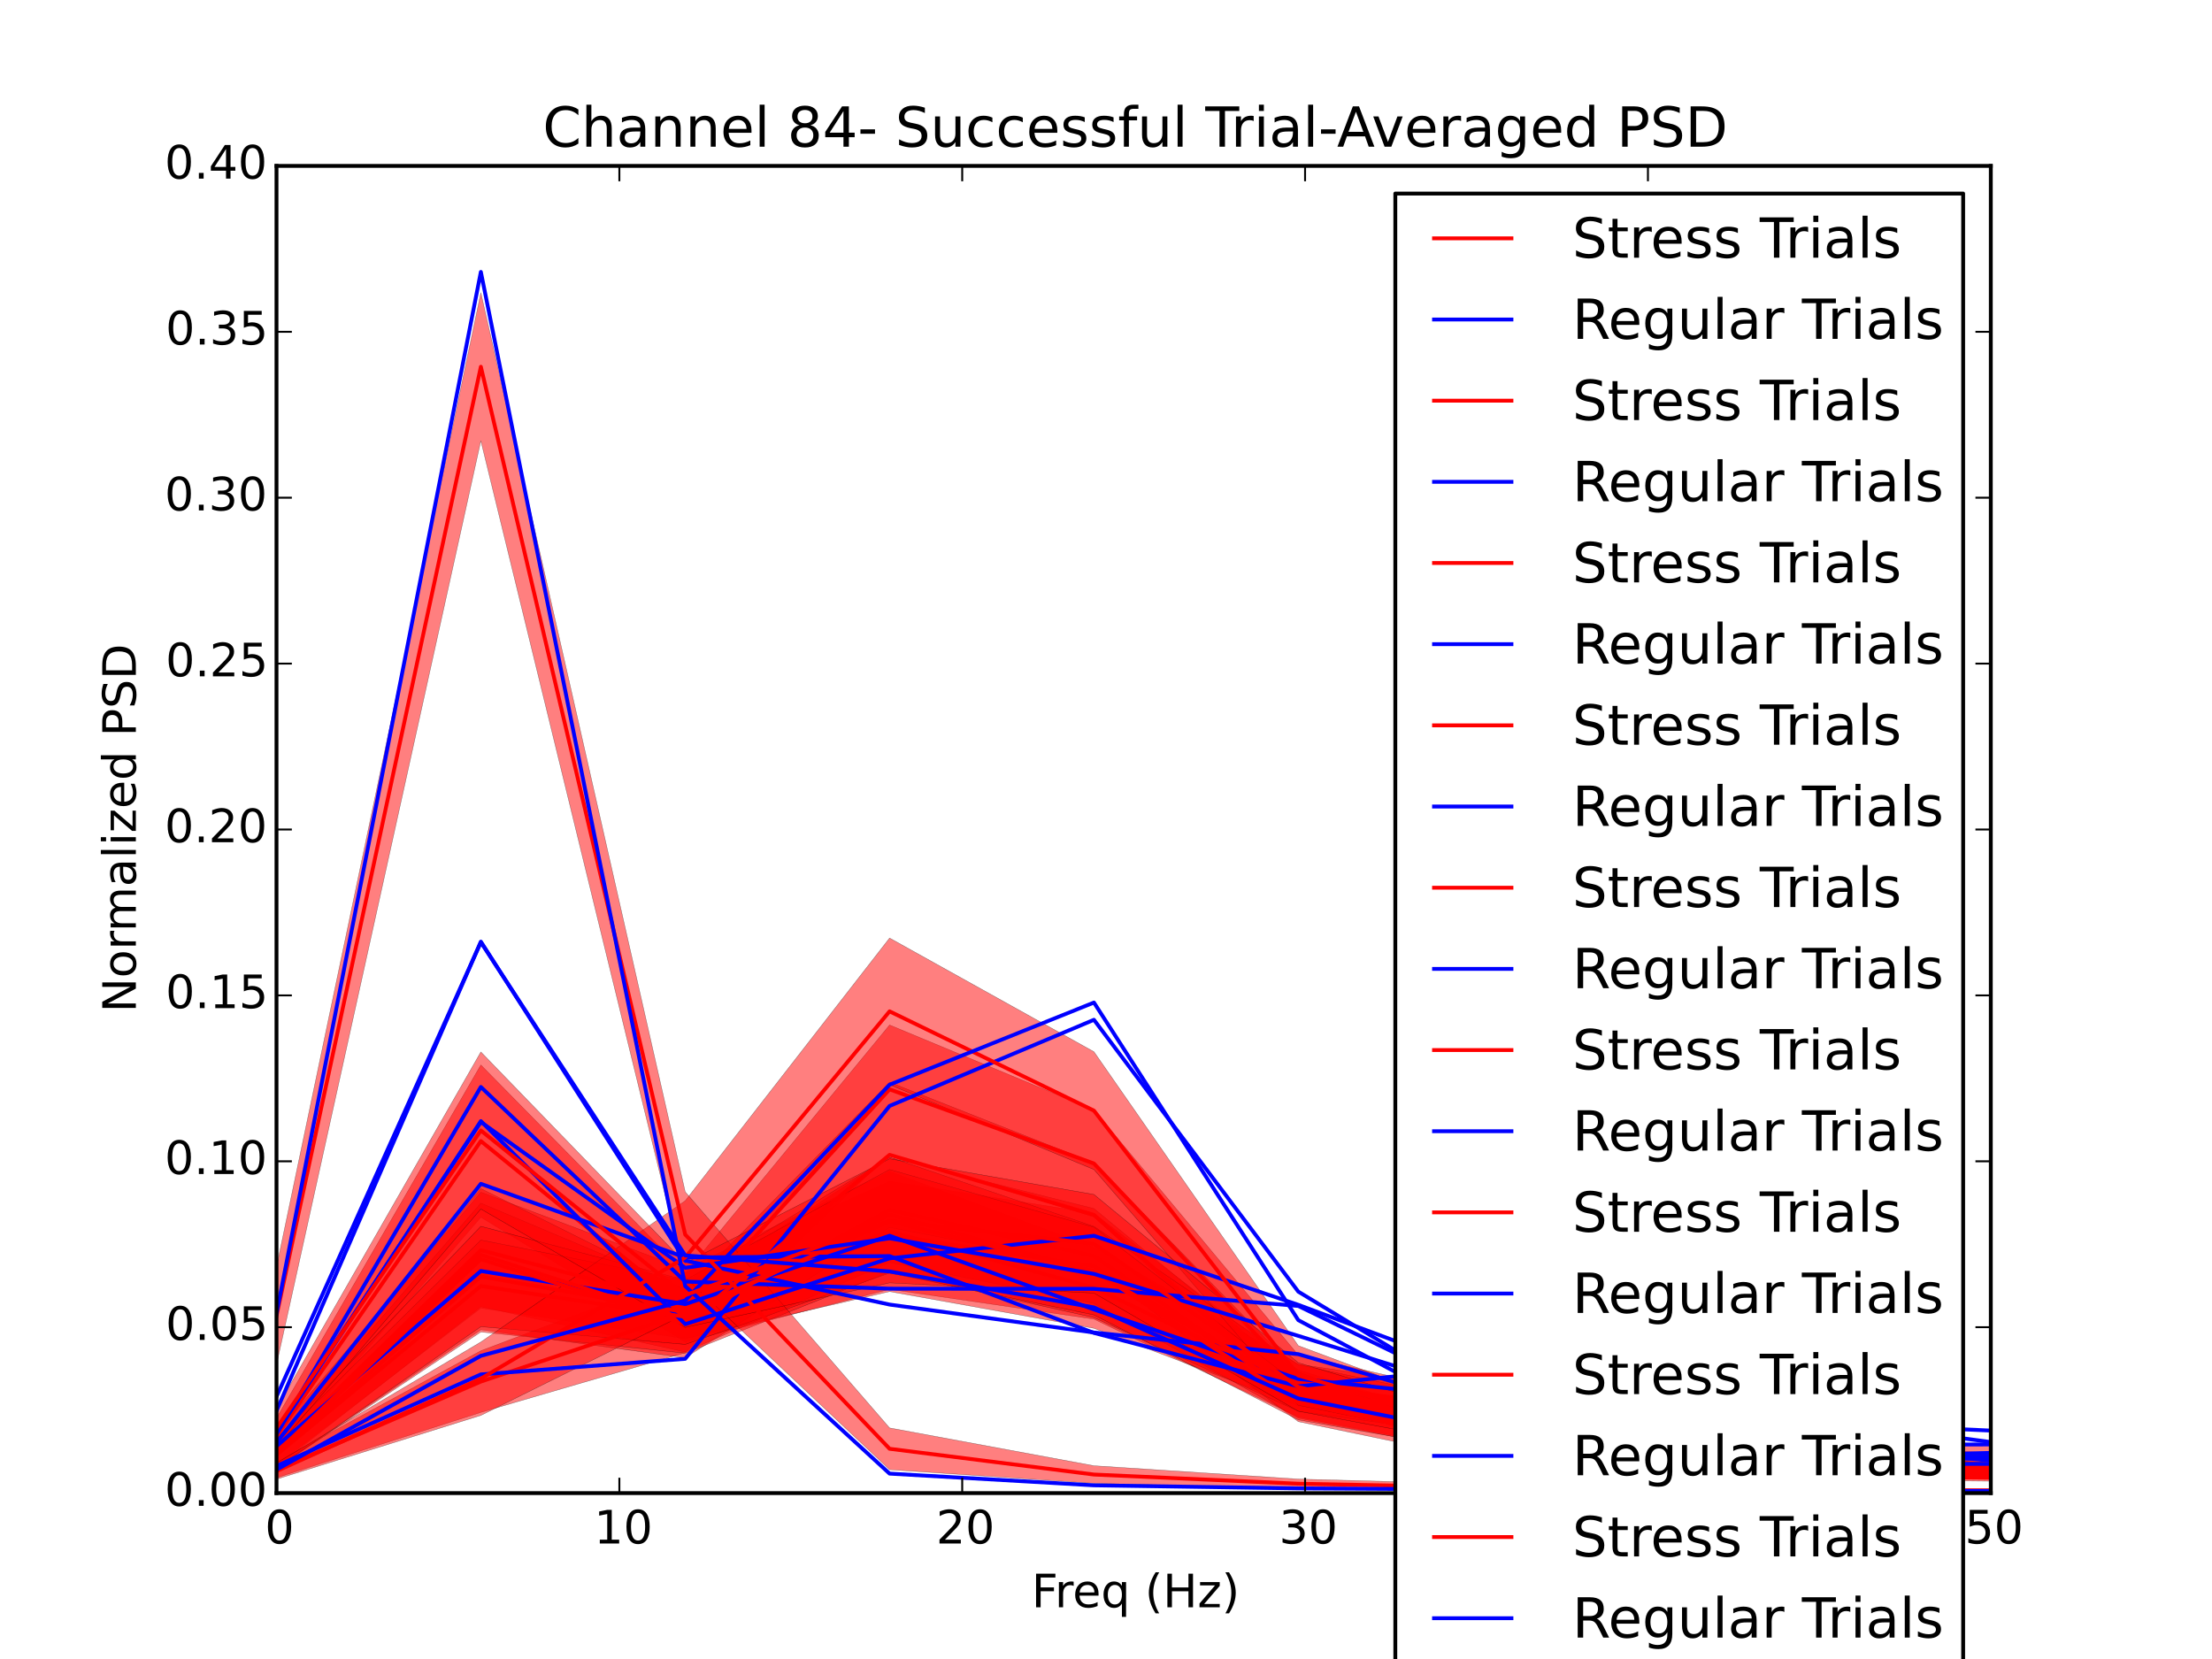 <?xml version="1.0" encoding="utf-8" standalone="no"?>
<!DOCTYPE svg PUBLIC "-//W3C//DTD SVG 1.1//EN"
  "http://www.w3.org/Graphics/SVG/1.1/DTD/svg11.dtd">
<!-- Created with matplotlib (http://matplotlib.org/) -->
<svg height="432pt" version="1.1" viewBox="0 0 576 432" width="576pt" xmlns="http://www.w3.org/2000/svg" xmlns:xlink="http://www.w3.org/1999/xlink">
 <defs>
  <style type="text/css">
*{stroke-linecap:butt;stroke-linejoin:round;}
  </style>
 </defs>
 <g id="figure_1">
  <g id="patch_1">
   <path d="
M0 432
L576 432
L576 0
L0 0
z
" style="fill:#ffffff;"/>
  </g>
  <g id="axes_1">
   <g id="patch_2">
    <path d="
M72 388.8
L518.4 388.8
L518.4 43.2
L72 43.2
z
" style="fill:#ffffff;"/>
   </g>
   <g id="PolyCollection_1">
    <defs>
     <path d="
M72 -51.294
L72 -47.2
L125.215 -64.223
L178.43 -79.759
L231.645 -131.576
L284.86 -115.086
L338.075 -66.631
L391.29 -55.973
L444.505 -53.419
L497.72 -49.019
L550.935 -46.646
L604.15 -46.544
L657.365 -45.303
L710.58 -44.415
L763.795 -44.148
L817.01 -43.943
L870.225 -43.913
L923.44 -71.618
L976.655 -102.79
L1029.87 -50.778
L1083.09 -43.516
L1136.3 -43.461
L1189.52 -43.381
L1242.73 -43.393
L1295.95 -43.375
L1349.16 -43.369
L1402.38 -43.345
L1455.59 -43.333
L1508.81 -43.315
L1562.02 -43.266
L1615.24 -43.299
L1615.24 -43.585
L1615.24 -43.585
L1562.02 -43.496
L1508.81 -43.462
L1455.59 -43.475
L1402.38 -43.478
L1349.16 -43.494
L1295.95 -43.52
L1242.73 -43.572
L1189.52 -43.696
L1136.3 -43.687
L1083.09 -43.746
L1029.87 -54.596
L976.655 -131.102
L923.44 -85.324
L870.225 -44.484
L817.01 -44.426
L763.795 -44.762
L710.58 -45.212
L657.365 -46.567
L604.15 -49.385
L550.935 -48.981
L497.72 -52.469
L444.505 -61.847
L391.29 -67.015
L338.075 -79.137
L284.86 -142.956
L231.645 -165.094
L178.43 -100.425
L125.215 -80.26
L72 -51.294
z
" id="m98332036cd" style="stroke:#000000;stroke-opacity:0.5;stroke-width:0.1;"/>
    </defs>
    <g clip-path="url(#p7ff5b81e1d)">
     <use style="fill:#ff0000;fill-opacity:0.5;stroke:#000000;stroke-opacity:0.5;stroke-width:0.1;" x="0.0" xlink:href="#m98332036cd" y="432.0"/>
    </g>
   </g>
   <g id="PolyCollection_2">
    <defs>
     <path d="
M72 -50.262
L72 -50.262
L125.215 -74.109
L178.43 -78.167
L231.645 -144.017
L284.86 -166.447
L338.075 -95.66
L391.29 -63.421
L444.505 -60.342
L497.72 -59.275
L550.935 -52.085
L604.15 -49.377
L657.365 -46.95
L710.58 -47.13
L763.795 -45.809
L817.01 -44.43
L870.225 -44.15
L923.44 -44.371
L976.655 -43.993
L1029.87 -43.863
L1083.09 -43.8
L1136.3 -43.679
L1189.52 -43.688
L1242.73 -43.554
L1295.95 -43.498
L1349.16 -43.454
L1402.38 -43.454
L1455.59 -43.423
L1508.81 -43.413
L1562.02 -43.393
L1615.24 -43.447
L1615.24 -43.447
L1615.24 -43.447
L1562.02 -43.393
L1508.81 -43.413
L1455.59 -43.423
L1402.38 -43.454
L1349.16 -43.454
L1295.95 -43.498
L1242.73 -43.554
L1189.52 -43.688
L1136.3 -43.679
L1083.09 -43.8
L1029.87 -43.863
L976.655 -43.993
L923.44 -44.371
L870.225 -44.15
L817.01 -44.43
L763.795 -45.809
L710.58 -47.13
L657.365 -46.95
L604.15 -49.377
L550.935 -52.085
L497.72 -59.275
L444.505 -60.342
L391.29 -63.421
L338.075 -95.66
L284.86 -166.447
L231.645 -144.017
L178.43 -78.167
L125.215 -74.109
L72 -50.262
z
" id="ma242c699a7" style="stroke:#000000;stroke-opacity:0.5;stroke-width:0.1;"/>
    </defs>
    <g clip-path="url(#p7ff5b81e1d)">
     <use style="fill:#0000ff;fill-opacity:0.5;stroke:#000000;stroke-opacity:0.5;stroke-width:0.1;" x="0.0" xlink:href="#ma242c699a7" y="432.0"/>
    </g>
   </g>
   <g id="PolyCollection_3">
    <defs>
     <path d="
M72 -62.721
L72 -53.312
L125.215 -115.04
L178.43 -82.558
L231.645 -96.277
L284.86 -88.505
L338.075 -62.999
L391.29 -52.619
L444.505 -49.184
L497.72 -47.35
L550.935 -46.523
L604.15 -46.488
L657.365 -45.581
L710.58 -44.959
L763.795 -44.611
L817.01 -44.376
L870.225 -44.412
L923.44 -77.021
L976.655 -113.171
L1029.87 -52.326
L1083.09 -43.797
L1136.3 -43.692
L1189.52 -43.629
L1242.73 -43.572
L1295.95 -43.532
L1349.16 -43.518
L1402.38 -43.486
L1455.59 -43.476
L1508.81 -43.446
L1562.02 -43.426
L1615.24 -43.454
L1615.24 -43.643
L1615.24 -43.643
L1562.02 -43.59
L1508.81 -43.619
L1455.59 -43.657
L1402.38 -43.709
L1349.16 -43.746
L1295.95 -43.798
L1242.73 -43.841
L1189.52 -43.891
L1136.3 -43.989
L1083.09 -44.173
L1029.87 -55.475
L976.655 -135.744
L923.44 -87.764
L870.225 -45.13
L817.01 -45.179
L763.795 -45.567
L710.58 -45.902
L657.365 -47.114
L604.15 -49.116
L550.935 -48.586
L497.72 -49.921
L444.505 -52.821
L391.29 -58.88
L338.075 -75.258
L284.86 -116.042
L231.645 -124.46
L178.43 -100.577
L125.215 -154.69
L72 -62.721
z
" id="m021660b5ca" style="stroke:#000000;stroke-opacity:0.5;stroke-width:0.1;"/>
    </defs>
    <g clip-path="url(#p7ff5b81e1d)">
     <use style="fill:#ff0000;fill-opacity:0.5;stroke:#000000;stroke-opacity:0.5;stroke-width:0.1;" x="0.0" xlink:href="#m021660b5ca" y="432.0"/>
    </g>
   </g>
   <g id="PolyCollection_4">
    <defs>
     <path d="
M72 -64.63
L72 -64.63
L125.215 -186.792
L178.43 -103.737
L231.645 -92.293
L284.86 -85.013
L338.075 -79.377
L391.29 -63.909
L444.505 -55.223
L497.72 -53.447
L550.935 -51.951
L604.15 -50.349
L657.365 -48.529
L710.58 -47.401
L763.795 -46.471
L817.01 -45.513
L870.225 -45.758
L923.44 -45.489
L976.655 -44.233
L1029.87 -44.364
L1083.09 -44.256
L1136.3 -44.093
L1189.52 -44.095
L1242.73 -43.964
L1295.95 -43.843
L1349.16 -43.8
L1402.38 -43.829
L1455.59 -43.812
L1508.81 -43.764
L1562.02 -43.594
L1615.24 -43.61
L1615.24 -43.61
L1615.24 -43.61
L1562.02 -43.594
L1508.81 -43.764
L1455.59 -43.812
L1402.38 -43.829
L1349.16 -43.8
L1295.95 -43.843
L1242.73 -43.964
L1189.52 -44.095
L1136.3 -44.093
L1083.09 -44.256
L1029.87 -44.364
L976.655 -44.233
L923.44 -45.489
L870.225 -45.758
L817.01 -45.513
L763.795 -46.471
L710.58 -47.401
L657.365 -48.529
L604.15 -50.349
L550.935 -51.951
L497.72 -53.447
L444.505 -55.223
L391.29 -63.909
L338.075 -79.377
L284.86 -85.013
L231.645 -92.293
L178.43 -103.737
L125.215 -186.792
L72 -64.63
z
" id="md24757e2dc" style="stroke:#000000;stroke-opacity:0.5;stroke-width:0.1;"/>
    </defs>
    <g clip-path="url(#p7ff5b81e1d)">
     <use style="fill:#0000ff;fill-opacity:0.5;stroke:#000000;stroke-opacity:0.5;stroke-width:0.1;" x="0.0" xlink:href="#md24757e2dc" y="432.0"/>
    </g>
   </g>
   <g id="PolyCollection_5">
    <defs>
     <path d="
M72 -58.776
L72 -50.503
L125.215 -91.369
L178.43 -83.408
L231.645 -95.683
L284.86 -86.115
L338.075 -65.857
L391.29 -59.842
L444.505 -55.002
L497.72 -51.591
L550.935 -49.993
L604.15 -49.711
L657.365 -48.756
L710.58 -48.215
L763.795 -47.986
L817.01 -47.539
L870.225 -47.362
L923.44 -70.377
L976.655 -95.297
L1029.87 -52.09
L1083.09 -45.993
L1136.3 -45.814
L1189.52 -45.669
L1242.73 -45.546
L1295.95 -45.435
L1349.16 -45.201
L1402.38 -45.069
L1455.59 -44.935
L1508.81 -44.892
L1562.02 -44.712
L1615.24 -44.74
L1615.24 -45.761
L1615.24 -45.761
L1562.02 -45.957
L1508.81 -46.16
L1455.59 -46.361
L1402.38 -46.474
L1349.16 -46.728
L1295.95 -46.766
L1242.73 -47.055
L1189.52 -47.365
L1136.3 -47.751
L1083.09 -48.081
L1029.87 -55.956
L976.655 -113.343
L923.44 -79.387
L870.225 -50.061
L817.01 -50.419
L763.795 -51.045
L710.58 -51.173
L657.365 -52.29
L604.15 -53.948
L550.935 -54.25
L497.72 -56.45
L444.505 -61.59
L391.29 -68.972
L338.075 -76.736
L284.86 -107.226
L231.645 -126.977
L178.43 -101.518
L125.215 -121.552
L72 -58.776
z
" id="m170e9c246b" style="stroke:#000000;stroke-opacity:0.5;stroke-width:0.1;"/>
    </defs>
    <g clip-path="url(#p7ff5b81e1d)">
     <use style="fill:#ff0000;fill-opacity:0.5;stroke:#000000;stroke-opacity:0.5;stroke-width:0.1;" x="0.0" xlink:href="#m170e9c246b" y="432.0"/>
    </g>
   </g>
   <g id="PolyCollection_6">
    <defs>
     <path d="
M72 -55.418
L72 -55.418
L125.215 -101.028
L178.43 -92.41
L231.645 -110.213
L284.86 -91.021
L338.075 -72.924
L391.29 -67.379
L444.505 -59.318
L497.72 -60.406
L550.935 -58.022
L604.15 -57.246
L657.365 -57.599
L710.58 -59.73
L763.795 -58.568
L817.01 -55.013
L870.225 -54.895
L923.44 -51.486
L976.655 -50.649
L1029.87 -49.938
L1083.09 -50.022
L1136.3 -51.135
L1189.52 -47.821
L1242.73 -48.709
L1295.95 -49.16
L1349.16 -47.81
L1402.38 -47.441
L1455.59 -48.187
L1508.81 -48.106
L1562.02 -46.637
L1615.24 -46.094
L1615.24 -46.094
L1615.24 -46.094
L1562.02 -46.637
L1508.81 -48.106
L1455.59 -48.187
L1402.38 -47.441
L1349.16 -47.81
L1295.95 -49.16
L1242.73 -48.709
L1189.52 -47.821
L1136.3 -51.135
L1083.09 -50.022
L1029.87 -49.938
L976.655 -50.649
L923.44 -51.486
L870.225 -54.895
L817.01 -55.013
L763.795 -58.568
L710.58 -59.73
L657.365 -57.599
L604.15 -57.246
L550.935 -58.022
L497.72 -60.406
L444.505 -59.318
L391.29 -67.379
L338.075 -72.924
L284.86 -91.021
L231.645 -110.213
L178.43 -92.41
L125.215 -101.028
L72 -55.418
z
" id="mbbe145c04c" style="stroke:#000000;stroke-opacity:0.5;stroke-width:0.1;"/>
    </defs>
    <g clip-path="url(#p7ff5b81e1d)">
     <use style="fill:#0000ff;fill-opacity:0.5;stroke:#000000;stroke-opacity:0.5;stroke-width:0.1;" x="0.0" xlink:href="#mbbe145c04c" y="432.0"/>
    </g>
   </g>
   <g id="PolyCollection_7">
    <defs>
     <path d="
M72 -57.321
L72 -50.059
L125.215 -91.752
L178.43 -79.943
L231.645 -103.262
L284.86 -92.605
L338.075 -62.715
L391.29 -52.412
L444.505 -48.841
L497.72 -47.161
L550.935 -46.735
L604.15 -47.149
L657.365 -45.89
L710.58 -45.116
L763.795 -44.867
L817.01 -44.638
L870.225 -44.624
L923.44 -89.702
L976.655 -140.23
L1029.87 -55.696
L1083.09 -43.98
L1136.3 -43.895
L1189.52 -43.797
L1242.73 -43.741
L1295.95 -43.681
L1349.16 -43.655
L1402.38 -43.642
L1455.59 -43.607
L1508.81 -43.588
L1562.02 -43.563
L1615.24 -43.594
L1615.24 -43.806
L1615.24 -43.806
L1562.02 -43.773
L1508.81 -43.817
L1455.59 -43.89
L1402.38 -43.904
L1349.16 -43.94
L1295.95 -44.01
L1242.73 -44.092
L1189.52 -44.214
L1136.3 -44.352
L1083.09 -44.526
L1029.87 -59.667
L976.655 -167.531
L923.44 -103.076
L870.225 -45.552
L817.01 -45.444
L763.795 -45.829
L710.58 -46.346
L657.365 -47.496
L604.15 -49.695
L550.935 -48.595
L497.72 -49.718
L444.505 -52.087
L391.29 -57.196
L338.075 -73.389
L284.86 -117.298
L231.645 -130.62
L178.43 -96.286
L125.215 -118.701
L72 -57.321
z
" id="mde304b96af" style="stroke:#000000;stroke-opacity:0.5;stroke-width:0.1;"/>
    </defs>
    <g clip-path="url(#p7ff5b81e1d)">
     <use style="fill:#ff0000;fill-opacity:0.5;stroke:#000000;stroke-opacity:0.5;stroke-width:0.1;" x="0.0" xlink:href="#mde304b96af" y="432.0"/>
    </g>
   </g>
   <g id="PolyCollection_8">
    <defs>
     <path d="
M72 -58.519
L72 -58.519
L125.215 -148.953
L178.43 -98.278
L231.645 -96.43
L284.86 -96.385
L338.075 -91.93
L391.29 -66.026
L444.505 -56.22
L497.72 -53.159
L550.935 -54.472
L604.15 -55.15
L657.365 -51.701
L710.58 -50.17
L763.795 -48.145
L817.01 -47.082
L870.225 -46.411
L923.44 -46.234
L976.655 -45.468
L1029.87 -45.093
L1083.09 -44.563
L1136.3 -44.66
L1189.52 -44.582
L1242.73 -44.375
L1295.95 -44.578
L1349.16 -44.469
L1402.38 -44.325
L1455.59 -44.191
L1508.81 -44.005
L1562.02 -44.15
L1615.24 -44.115
L1615.24 -44.115
L1615.24 -44.115
L1562.02 -44.15
L1508.81 -44.005
L1455.59 -44.191
L1402.38 -44.325
L1349.16 -44.469
L1295.95 -44.578
L1242.73 -44.375
L1189.52 -44.582
L1136.3 -44.66
L1083.09 -44.563
L1029.87 -45.093
L976.655 -45.468
L923.44 -46.234
L870.225 -46.411
L817.01 -47.082
L763.795 -48.145
L710.58 -50.17
L657.365 -51.701
L604.15 -55.15
L550.935 -54.472
L497.72 -53.159
L444.505 -56.22
L391.29 -66.026
L338.075 -91.93
L284.86 -96.385
L231.645 -96.43
L178.43 -98.278
L125.215 -148.953
L72 -58.519
z
" id="m7825b74ef9" style="stroke:#000000;stroke-opacity:0.5;stroke-width:0.1;"/>
    </defs>
    <g clip-path="url(#p7ff5b81e1d)">
     <use style="fill:#0000ff;fill-opacity:0.5;stroke:#000000;stroke-opacity:0.5;stroke-width:0.1;" x="0.0" xlink:href="#m7825b74ef9" y="432.0"/>
    </g>
   </g>
   <g id="PolyCollection_9">
    <defs>
     <path d="
M72 -56.991
L72 -49.9
L125.215 -85.72
L178.43 -78.436
L231.645 -112.383
L284.86 -102.109
L338.075 -61.81
L391.29 -50.782
L444.505 -47.708
L497.72 -46.517
L550.935 -45.955
L604.15 -46.359
L657.365 -45.21
L710.58 -44.617
L763.795 -44.411
L817.01 -44.203
L870.225 -44.251
L923.44 -82.875
L976.655 -126.116
L1029.87 -53.875
L1083.09 -43.731
L1136.3 -43.654
L1189.52 -43.612
L1242.73 -43.584
L1295.95 -43.557
L1349.16 -43.528
L1402.38 -43.495
L1455.59 -43.493
L1508.81 -43.472
L1562.02 -43.452
L1615.24 -43.491
L1615.24 -43.696
L1615.24 -43.696
L1562.02 -43.612
L1508.81 -43.639
L1455.59 -43.682
L1402.38 -43.712
L1349.16 -43.753
L1295.95 -43.794
L1242.73 -43.843
L1189.52 -43.901
L1136.3 -43.999
L1083.09 -44.158
L1029.87 -57.603
L976.655 -153.587
L923.44 -96.04
L870.225 -44.892
L817.01 -44.892
L763.795 -45.292
L710.58 -45.478
L657.365 -46.489
L604.15 -48.587
L550.935 -47.758
L497.72 -48.268
L444.505 -50.715
L391.29 -54.998
L338.075 -74.723
L284.86 -129.194
L231.645 -150.181
L178.43 -95.916
L125.215 -122.49
L72 -56.991
z
" id="mae5c6a315d" style="stroke:#000000;stroke-opacity:0.5;stroke-width:0.1;"/>
    </defs>
    <g clip-path="url(#p7ff5b81e1d)">
     <use style="fill:#ff0000;fill-opacity:0.5;stroke:#000000;stroke-opacity:0.5;stroke-width:0.1;" x="0.0" xlink:href="#mae5c6a315d" y="432.0"/>
    </g>
   </g>
   <g id="PolyCollection_10">
    <defs>
     <path d="
M72 -58.896
L72 -58.896
L125.215 -140.068
L178.43 -87.199
L231.645 -104.33
L284.86 -110.203
L338.075 -92.224
L391.29 -72.38
L444.505 -56.823
L497.72 -52.38
L550.935 -51.716
L604.15 -53.835
L657.365 -50.104
L710.58 -48.173
L763.795 -47.899
L817.01 -46.961
L870.225 -46.261
L923.44 -46.041
L976.655 -45.012
L1029.87 -45.089
L1083.09 -44.877
L1136.3 -44.532
L1189.52 -44.7
L1242.73 -44.492
L1295.95 -44.29
L1349.16 -44.241
L1402.38 -44.087
L1455.59 -44.044
L1508.81 -44.071
L1562.02 -43.795
L1615.24 -43.864
L1615.24 -43.864
L1615.24 -43.864
L1562.02 -43.795
L1508.81 -44.071
L1455.59 -44.044
L1402.38 -44.087
L1349.16 -44.241
L1295.95 -44.29
L1242.73 -44.492
L1189.52 -44.7
L1136.3 -44.532
L1083.09 -44.877
L1029.87 -45.089
L976.655 -45.012
L923.44 -46.041
L870.225 -46.261
L817.01 -46.961
L763.795 -47.899
L710.58 -48.173
L657.365 -50.104
L604.15 -53.835
L550.935 -51.716
L497.72 -52.38
L444.505 -56.823
L391.29 -72.38
L338.075 -92.224
L284.86 -110.203
L231.645 -104.33
L178.43 -87.199
L125.215 -140.068
L72 -58.896
z
" id="md734fe2d71" style="stroke:#000000;stroke-opacity:0.5;stroke-width:0.1;"/>
    </defs>
    <g clip-path="url(#p7ff5b81e1d)">
     <use style="fill:#0000ff;fill-opacity:0.5;stroke:#000000;stroke-opacity:0.5;stroke-width:0.1;" x="0.0" xlink:href="#md734fe2d71" y="432.0"/>
    </g>
   </g>
   <g id="PolyCollection_11">
    <defs>
     <path d="
M72 -56.576
L72 -49.751
L125.215 -85.151
L178.43 -79.637
L231.645 -100.809
L284.86 -88.908
L338.075 -64.532
L391.29 -57.05
L444.505 -52.375
L497.72 -49.244
L550.935 -48.485
L604.15 -48.645
L657.365 -47.368
L710.58 -46.578
L763.795 -46.094
L817.01 -45.602
L870.225 -45.51
L923.44 -82.969
L976.655 -124.946
L1029.87 -54.336
L1083.09 -44.487
L1136.3 -44.319
L1189.52 -44.184
L1242.73 -44.082
L1295.95 -44.034
L1349.16 -43.916
L1402.38 -43.856
L1455.59 -43.815
L1508.81 -43.783
L1562.02 -43.723
L1615.24 -43.781
L1615.24 -44.148
L1615.24 -44.148
L1562.02 -44.107
L1508.81 -44.154
L1455.59 -44.23
L1402.38 -44.287
L1349.16 -44.419
L1295.95 -44.575
L1242.73 -44.752
L1189.52 -44.863
L1136.3 -45.056
L1083.09 -45.358
L1029.87 -58.467
L976.655 -149.881
L923.44 -95.46
L870.225 -47.195
L817.01 -47.235
L763.795 -47.724
L710.58 -48.294
L657.365 -49.819
L604.15 -52.541
L550.935 -51.468
L497.72 -53.034
L444.505 -57.608
L391.29 -65.357
L338.075 -76.629
L284.86 -112.636
L231.645 -130.654
L178.43 -98.558
L125.215 -109.093
L72 -56.576
z
" id="m63e4ff7985" style="stroke:#000000;stroke-opacity:0.5;stroke-width:0.1;"/>
    </defs>
    <g clip-path="url(#p7ff5b81e1d)">
     <use style="fill:#ff0000;fill-opacity:0.5;stroke:#000000;stroke-opacity:0.5;stroke-width:0.1;" x="0.0" xlink:href="#m63e4ff7985" y="432.0"/>
    </g>
   </g>
   <g id="PolyCollection_12">
    <defs>
     <path d="
M72 -56.356
L72 -56.356
L125.215 -123.738
L178.43 -104.559
L231.645 -104.913
L284.86 -84.914
L338.075 -71.005
L391.29 -76.507
L444.505 -66.376
L497.72 -55.803
L550.935 -55.983
L604.15 -53.986
L657.365 -54.778
L710.58 -54.293
L763.795 -53.737
L817.01 -50.778
L870.225 -48.629
L923.44 -47.951
L976.655 -47.389
L1029.87 -46.183
L1083.09 -45.803
L1136.3 -45.992
L1189.52 -46.148
L1242.73 -45.303
L1295.95 -45.221
L1349.16 -45.386
L1402.38 -45.196
L1455.59 -45.193
L1508.81 -44.774
L1562.02 -44.927
L1615.24 -44.717
L1615.24 -44.717
L1615.24 -44.717
L1562.02 -44.927
L1508.81 -44.774
L1455.59 -45.193
L1402.38 -45.196
L1349.16 -45.386
L1295.95 -45.221
L1242.73 -45.303
L1189.52 -46.148
L1136.3 -45.992
L1083.09 -45.803
L1029.87 -46.183
L976.655 -47.389
L923.44 -47.951
L870.225 -48.629
L817.01 -50.778
L763.795 -53.737
L710.58 -54.293
L657.365 -54.778
L604.15 -53.986
L550.935 -55.983
L497.72 -55.803
L444.505 -66.376
L391.29 -76.507
L338.075 -71.005
L284.86 -84.914
L231.645 -104.913
L178.43 -104.559
L125.215 -123.738
L72 -56.356
z
" id="m9ca3990263" style="stroke:#000000;stroke-opacity:0.5;stroke-width:0.1;"/>
    </defs>
    <g clip-path="url(#p7ff5b81e1d)">
     <use style="fill:#0000ff;fill-opacity:0.5;stroke:#000000;stroke-opacity:0.5;stroke-width:0.1;" x="0.0" xlink:href="#m9ca3990263" y="432.0"/>
    </g>
   </g>
   <g id="PolyCollection_13">
    <defs>
     <path d="
M72 -57.17
L72 -49.678
L125.215 -86.536
L178.43 -81.923
L231.645 -100.491
L284.86 -89.607
L338.075 -62.277
L391.29 -52.876
L444.505 -49.612
L497.72 -47.866
L550.935 -47.062
L604.15 -47.216
L657.365 -46.211
L710.58 -45.509
L763.795 -45.234
L817.01 -45.033
L870.225 -44.996
L923.44 -92.872
L976.655 -146.798
L1029.87 -56.804
L1083.09 -44.337
L1136.3 -44.166
L1189.52 -44.065
L1242.73 -44.03
L1295.95 -43.963
L1349.16 -43.903
L1402.38 -43.86
L1455.59 -43.81
L1508.81 -43.744
L1562.02 -43.714
L1615.24 -43.725
L1615.24 -44.081
L1615.24 -44.081
L1562.02 -44.02
L1508.81 -44.099
L1455.59 -44.17
L1402.38 -44.248
L1349.16 -44.31
L1295.95 -44.373
L1242.73 -44.483
L1189.52 -44.625
L1136.3 -44.767
L1083.09 -44.966
L1029.87 -60.782
L976.655 -173.001
L923.44 -106.016
L870.225 -46.243
L817.01 -46.134
L763.795 -46.455
L710.58 -47.129
L657.365 -48.218
L604.15 -50.409
L550.935 -49.711
L497.72 -50.676
L444.505 -53.115
L391.29 -57.163
L338.075 -71.416
L284.86 -112.443
L231.645 -127.454
L178.43 -98.68
L125.215 -112.669
L72 -57.17
z
" id="m5dfdf56c5c" style="stroke:#000000;stroke-opacity:0.5;stroke-width:0.1;"/>
    </defs>
    <g clip-path="url(#p7ff5b81e1d)">
     <use style="fill:#ff0000;fill-opacity:0.5;stroke:#000000;stroke-opacity:0.5;stroke-width:0.1;" x="0.0" xlink:href="#m5dfdf56c5c" y="432.0"/>
    </g>
   </g>
   <g id="PolyCollection_14">
    <defs>
     <path d="
M72 -59.296
L72 -59.296
L125.215 -139.83
L178.43 -101.865
L231.645 -109.554
L284.86 -100.27
L338.075 -84.145
L391.29 -67.542
L444.505 -54.763
L497.72 -52.62
L550.935 -52.858
L604.15 -52.587
L657.365 -51.24
L710.58 -50.148
L763.795 -48.559
L817.01 -47.148
L870.225 -46.165
L923.44 -46.458
L976.655 -45.904
L1029.87 -45.345
L1083.09 -45.043
L1136.3 -45.574
L1189.52 -44.678
L1242.73 -44.182
L1295.95 -44.217
L1349.16 -44.696
L1402.38 -44.799
L1455.59 -44.539
L1508.81 -44.416
L1562.02 -44.125
L1615.24 -43.846
L1615.24 -43.846
L1615.24 -43.846
L1562.02 -44.125
L1508.81 -44.416
L1455.59 -44.539
L1402.38 -44.799
L1349.16 -44.696
L1295.95 -44.217
L1242.73 -44.182
L1189.52 -44.678
L1136.3 -45.574
L1083.09 -45.043
L1029.87 -45.345
L976.655 -45.904
L923.44 -46.458
L870.225 -46.165
L817.01 -47.148
L763.795 -48.559
L710.58 -50.148
L657.365 -51.24
L604.15 -52.587
L550.935 -52.858
L497.72 -52.62
L444.505 -54.763
L391.29 -67.542
L338.075 -84.145
L284.86 -100.27
L231.645 -109.554
L178.43 -101.865
L125.215 -139.83
L72 -59.296
z
" id="m2dd2e1ec79" style="stroke:#000000;stroke-opacity:0.5;stroke-width:0.1;"/>
    </defs>
    <g clip-path="url(#p7ff5b81e1d)">
     <use style="fill:#0000ff;fill-opacity:0.5;stroke:#000000;stroke-opacity:0.5;stroke-width:0.1;" x="0.0" xlink:href="#m2dd2e1ec79" y="432.0"/>
    </g>
   </g>
   <g id="PolyCollection_15">
    <defs>
     <path d="
M72 -51.04
L72 -46.815
L125.215 -63.432
L178.43 -89.81
L231.645 -149.557
L284.86 -127.456
L338.075 -66.07
L391.29 -55.251
L444.505 -52.307
L497.72 -48.164
L550.935 -46.062
L604.15 -45.665
L657.365 -44.866
L710.58 -44.294
L763.795 -44.056
L817.01 -44.072
L870.225 -43.98
L923.44 -54.344
L976.655 -65.873
L1029.87 -46.346
L1083.09 -43.671
L1136.3 -43.628
L1189.52 -43.557
L1242.73 -43.532
L1295.95 -43.509
L1349.16 -43.491
L1402.38 -43.442
L1455.59 -43.429
L1508.81 -43.419
L1562.02 -43.406
L1615.24 -43.382
L1615.24 -43.656
L1615.24 -43.656
L1562.02 -43.615
L1508.81 -43.631
L1455.59 -43.688
L1402.38 -43.747
L1349.16 -43.776
L1295.95 -43.81
L1242.73 -43.868
L1189.52 -43.992
L1136.3 -44.022
L1083.09 -44.056
L1029.87 -48.828
L976.655 -82.169
L923.44 -62.248
L870.225 -44.722
L817.01 -44.859
L763.795 -45.205
L710.58 -45.453
L657.365 -46.075
L604.15 -47.444
L550.935 -48.051
L497.72 -51.626
L444.505 -58.018
L391.29 -61.712
L338.075 -81.591
L284.86 -158.131
L231.645 -187.737
L178.43 -119.319
L125.215 -82.55
L72 -51.04
z
" id="m70b8085fd1" style="stroke:#000000;stroke-opacity:0.5;stroke-width:0.1;"/>
    </defs>
    <g clip-path="url(#p7ff5b81e1d)">
     <use style="fill:#ff0000;fill-opacity:0.5;stroke:#000000;stroke-opacity:0.5;stroke-width:0.1;" x="0.0" xlink:href="#m70b8085fd1" y="432.0"/>
    </g>
   </g>
   <g id="PolyCollection_16">
    <defs>
     <path d="
M72 -49.298
L72 -49.298
L125.215 -78.95
L178.43 -93.351
L231.645 -149.547
L284.86 -170.939
L338.075 -88.237
L391.29 -59.84
L444.505 -56.376
L497.72 -53.572
L550.935 -48.639
L604.15 -47.215
L657.365 -45.647
L710.58 -45.517
L763.795 -44.739
L817.01 -44.693
L870.225 -44.814
L923.44 -44.546
L976.655 -44.16
L1029.87 -44.18
L1083.09 -44.227
L1136.3 -43.924
L1189.52 -43.87
L1242.73 -43.947
L1295.95 -43.95
L1349.16 -43.723
L1402.38 -43.771
L1455.59 -43.796
L1508.81 -43.715
L1562.02 -43.721
L1615.24 -43.701
L1615.24 -43.701
L1615.24 -43.701
L1562.02 -43.721
L1508.81 -43.715
L1455.59 -43.796
L1402.38 -43.771
L1349.16 -43.723
L1295.95 -43.95
L1242.73 -43.947
L1189.52 -43.87
L1136.3 -43.924
L1083.09 -44.227
L1029.87 -44.18
L976.655 -44.16
L923.44 -44.546
L870.225 -44.814
L817.01 -44.693
L763.795 -44.739
L710.58 -45.517
L657.365 -45.647
L604.15 -47.215
L550.935 -48.639
L497.72 -53.572
L444.505 -56.376
L391.29 -59.84
L338.075 -88.237
L284.86 -170.939
L231.645 -149.547
L178.43 -93.351
L125.215 -78.95
L72 -49.298
z
" id="m616a92d4a6" style="stroke:#000000;stroke-opacity:0.5;stroke-width:0.1;"/>
    </defs>
    <g clip-path="url(#p7ff5b81e1d)">
     <use style="fill:#0000ff;fill-opacity:0.5;stroke:#000000;stroke-opacity:0.5;stroke-width:0.1;" x="0.0" xlink:href="#m616a92d4a6" y="432.0"/>
    </g>
   </g>
   <g id="PolyCollection_17">
    <defs>
     <path d="
M72 -102.076
L72 -76.623
L125.215 -317.215
L178.43 -99.381
L231.645 -49.304
L284.86 -45.739
L338.075 -44.421
L391.29 -43.824
L444.505 -43.626
L497.72 -43.577
L550.935 -43.583
L604.15 -43.537
L657.365 -43.421
L710.58 -43.343
L763.795 -43.339
L817.01 -43.319
L870.225 -43.299
L923.44 -43.309
L976.655 -43.321
L1029.87 -43.271
L1083.09 -43.257
L1136.3 -43.252
L1189.52 -43.244
L1242.73 -43.238
L1295.95 -43.234
L1349.16 -43.23
L1402.38 -43.23
L1455.59 -43.226
L1508.81 -43.221
L1562.02 -43.219
L1615.24 -43.219
L1615.24 -43.287
L1615.24 -43.287
L1562.02 -43.293
L1508.81 -43.301
L1455.59 -43.317
L1402.38 -43.328
L1349.16 -43.322
L1295.95 -43.325
L1242.73 -43.339
L1189.52 -43.366
L1136.3 -43.393
L1083.09 -43.379
L1029.87 -43.441
L976.655 -43.837
L923.44 -43.642
L870.225 -43.493
L817.01 -43.556
L763.795 -43.597
L710.58 -43.636
L657.365 -43.841
L604.15 -44.312
L550.935 -44.174
L497.72 -44.322
L444.505 -44.716
L391.29 -45.414
L338.075 -46.858
L284.86 -50.325
L231.645 -60.175
L178.43 -121.645
L125.215 -355.782
L72 -102.076
z
" id="m2b3d098c11" style="stroke:#000000;stroke-opacity:0.5;stroke-width:0.1;"/>
    </defs>
    <g clip-path="url(#p7ff5b81e1d)">
     <use style="fill:#ff0000;fill-opacity:0.5;stroke:#000000;stroke-opacity:0.5;stroke-width:0.1;" x="0.0" xlink:href="#m2b3d098c11" y="432.0"/>
    </g>
   </g>
   <g id="PolyCollection_18">
    <defs>
     <path d="
M72 -89.949
L72 -89.949
L125.215 -361.192
L178.43 -97.09
L231.645 -48.273
L284.86 -45.226
L338.075 -44.428
L391.29 -44.134
L444.505 -43.809
L497.72 -43.756
L550.935 -43.733
L604.15 -43.976
L657.365 -43.639
L710.58 -43.442
L763.795 -43.427
L817.01 -43.44
L870.225 -43.379
L923.44 -43.422
L976.655 -43.37
L1029.87 -43.319
L1083.09 -43.334
L1136.3 -43.362
L1189.52 -43.307
L1242.73 -43.304
L1295.95 -43.292
L1349.16 -43.298
L1402.38 -43.312
L1455.59 -43.268
L1508.81 -43.272
L1562.02 -43.279
L1615.24 -43.264
L1615.24 -43.264
L1615.24 -43.264
L1562.02 -43.279
L1508.81 -43.272
L1455.59 -43.268
L1402.38 -43.312
L1349.16 -43.298
L1295.95 -43.292
L1242.73 -43.304
L1189.52 -43.307
L1136.3 -43.362
L1083.09 -43.334
L1029.87 -43.319
L976.655 -43.37
L923.44 -43.422
L870.225 -43.379
L817.01 -43.44
L763.795 -43.427
L710.58 -43.442
L657.365 -43.639
L604.15 -43.976
L550.935 -43.733
L497.72 -43.756
L444.505 -43.809
L391.29 -44.134
L338.075 -44.428
L284.86 -45.226
L231.645 -48.273
L178.43 -97.09
L125.215 -361.192
L72 -89.949
z
" id="mcf8ff56854" style="stroke:#000000;stroke-opacity:0.5;stroke-width:0.1;"/>
    </defs>
    <g clip-path="url(#p7ff5b81e1d)">
     <use style="fill:#0000ff;fill-opacity:0.5;stroke:#000000;stroke-opacity:0.5;stroke-width:0.1;" x="0.0" xlink:href="#mcf8ff56854" y="432.0"/>
    </g>
   </g>
   <g id="PolyCollection_19">
    <defs>
     <path d="
M72 -65.192
L72 -55.027
L125.215 -117.178
L178.43 -86.35
L231.645 -97.951
L284.86 -95.293
L338.075 -64.525
L391.29 -54.539
L444.505 -50.616
L497.72 -48.297
L550.935 -47.102
L604.15 -46.823
L657.365 -45.709
L710.58 -45.1
L763.795 -44.824
L817.01 -44.255
L870.225 -44.426
L923.44 -65.234
L976.655 -88.512
L1029.87 -49.457
L1083.09 -43.98
L1136.3 -43.874
L1189.52 -43.8
L1242.73 -43.776
L1295.95 -43.719
L1349.16 -43.672
L1402.38 -43.614
L1455.59 -43.597
L1508.81 -43.554
L1562.02 -43.523
L1615.24 -43.548
L1615.24 -43.838
L1615.24 -43.838
L1562.02 -43.853
L1508.81 -43.876
L1455.59 -43.875
L1402.38 -43.94
L1349.16 -43.998
L1295.95 -44.059
L1242.73 -44.136
L1189.52 -44.279
L1136.3 -44.361
L1083.09 -44.494
L1029.87 -51.744
L976.655 -103.384
L923.44 -72.64
L870.225 -45.484
L817.01 -45.912
L763.795 -45.8
L710.58 -46.241
L657.365 -47.387
L604.15 -49.074
L550.935 -49.287
L497.72 -52.136
L444.505 -57.055
L391.29 -61.026
L338.075 -77.151
L284.86 -120.96
L231.645 -130.255
L178.43 -103.119
L125.215 -158.083
L72 -65.192
z
" id="mce8ddc0b0e" style="stroke:#000000;stroke-opacity:0.5;stroke-width:0.1;"/>
    </defs>
    <g clip-path="url(#p7ff5b81e1d)">
     <use style="fill:#ff0000;fill-opacity:0.5;stroke:#000000;stroke-opacity:0.5;stroke-width:0.1;" x="0.0" xlink:href="#mce8ddc0b0e" y="432.0"/>
    </g>
   </g>
   <g id="PolyCollection_20">
    <defs>
     <path d="
M72 -68.308
L72 -68.308
L125.215 -186.643
L178.43 -105.091
L231.645 -100.906
L284.86 -91.548
L338.075 -67.845
L391.29 -57.316
L444.505 -54.732
L497.72 -50.814
L550.935 -50.792
L604.15 -51.443
L657.365 -48.107
L710.58 -47.748
L763.795 -46.575
L817.01 -45.489
L870.225 -46.138
L923.44 -45.868
L976.655 -45.271
L1029.87 -44.654
L1083.09 -44.688
L1136.3 -44.623
L1189.52 -44.151
L1242.73 -44.26
L1295.95 -44.169
L1349.16 -44.223
L1402.38 -44.382
L1455.59 -44.03
L1508.81 -43.783
L1562.02 -43.648
L1615.24 -43.818
L1615.24 -43.818
L1615.24 -43.818
L1562.02 -43.648
L1508.81 -43.783
L1455.59 -44.03
L1402.38 -44.382
L1349.16 -44.223
L1295.95 -44.169
L1242.73 -44.26
L1189.52 -44.151
L1136.3 -44.623
L1083.09 -44.688
L1029.87 -44.654
L976.655 -45.271
L923.44 -45.868
L870.225 -46.138
L817.01 -45.489
L763.795 -46.575
L710.58 -47.748
L657.365 -48.107
L604.15 -51.443
L550.935 -50.792
L497.72 -50.814
L444.505 -54.732
L391.29 -57.316
L338.075 -67.845
L284.86 -91.548
L231.645 -100.906
L178.43 -105.091
L125.215 -186.643
L72 -68.308
z
" id="m428b6daa2f" style="stroke:#000000;stroke-opacity:0.5;stroke-width:0.1;"/>
    </defs>
    <g clip-path="url(#p7ff5b81e1d)">
     <use style="fill:#0000ff;fill-opacity:0.5;stroke:#000000;stroke-opacity:0.5;stroke-width:0.1;" x="0.0" xlink:href="#m428b6daa2f" y="432.0"/>
    </g>
   </g>
   <g id="line2d_1">
    <path clip-path="url(#p7ff5b81e1d)" d="
M72 382.753
L125.215 359.759
L178.43 341.908
L231.645 283.665
L284.86 302.979
L338.075 359.116
L391.29 370.506
L444.505 374.367
L497.72 381.256
L550.935 384.187
L577 384.113" style="fill:none;stroke:#ff0000;stroke-linecap:square;"/>
   </g>
   <g id="line2d_2">
    <path clip-path="url(#p7ff5b81e1d)" d="
M72 381.738
L125.215 357.891
L178.43 353.833
L231.645 287.983
L284.86 265.553
L338.075 336.34
L391.29 368.579
L444.505 371.658
L497.72 372.725
L550.935 379.915
L577 381.241" style="fill:none;stroke:#0000ff;stroke-linecap:square;"/>
   </g>
   <g id="line2d_3">
    <path clip-path="url(#p7ff5b81e1d)" d="
M72 373.984
L125.215 297.135
L178.43 340.433
L231.645 321.632
L284.86 329.727
L338.075 362.872
L391.29 376.25
L444.505 380.998
L497.72 383.364
L550.935 384.446
L577 384.324" style="fill:none;stroke:#ff0000;stroke-linecap:square;"/>
   </g>
   <g id="line2d_4">
    <path clip-path="url(#p7ff5b81e1d)" d="
M72 367.37
L125.215 245.208
L178.43 328.263
L231.645 339.707
L284.86 346.987
L338.075 352.623
L391.29 368.091
L444.505 376.777
L497.72 378.553
L550.935 380.049
L577 380.833" style="fill:none;stroke:#0000ff;stroke-linecap:square;"/>
   </g>
   <g id="line2d_5">
    <path clip-path="url(#p7ff5b81e1d)" d="
M72 377.36
L125.215 325.54
L178.43 339.537
L231.645 320.67
L284.86 335.33
L338.075 360.704
L391.29 367.593
L444.505 373.704
L497.72 377.98
L550.935 379.878
L577 380.021" style="fill:none;stroke:#ff0000;stroke-linecap:square;"/>
   </g>
   <g id="line2d_6">
    <path clip-path="url(#p7ff5b81e1d)" d="
M72 376.582
L125.215 330.972
L178.43 339.59
L231.645 321.787
L284.86 340.979
L338.075 359.075
L391.29 364.621
L444.505 372.682
L497.72 371.594
L550.935 373.978
L577 374.358" style="fill:none;stroke:#0000ff;stroke-linecap:square;"/>
   </g>
   <g id="line2d_7">
    <path clip-path="url(#p7ff5b81e1d)" d="
M72 378.31
L125.215 326.774
L178.43 343.886
L231.645 315.059
L284.86 327.048
L338.075 363.948
L391.29 377.196
L444.505 381.536
L497.72 383.561
L550.935 384.335
L577 383.964" style="fill:none;stroke:#ff0000;stroke-linecap:square;"/>
   </g>
   <g id="line2d_8">
    <path clip-path="url(#p7ff5b81e1d)" d="
M72 373.481
L125.215 283.047
L178.43 333.722
L231.645 335.57
L284.86 335.615
L338.075 340.07
L391.29 365.974
L444.505 375.78
L497.72 378.841
L550.935 377.528
L577 377.196" style="fill:none;stroke:#0000ff;stroke-linecap:square;"/>
   </g>
   <g id="line2d_9">
    <path clip-path="url(#p7ff5b81e1d)" d="
M72 378.555
L125.215 327.895
L178.43 344.824
L231.645 300.718
L284.86 316.349
L338.075 363.734
L391.29 379.11
L444.505 382.789
L497.72 384.608
L550.935 385.143
L577 384.842" style="fill:none;stroke:#ff0000;stroke-linecap:square;"/>
   </g>
   <g id="line2d_10">
    <path clip-path="url(#p7ff5b81e1d)" d="
M72 373.104
L125.215 291.932
L178.43 344.801
L231.645 327.67
L284.86 321.797
L338.075 339.776
L391.29 359.62
L444.505 375.177
L497.72 379.62
L550.935 380.284
L577 379.246" style="fill:none;stroke:#0000ff;stroke-linecap:square;"/>
   </g>
   <g id="line2d_11">
    <path clip-path="url(#p7ff5b81e1d)" d="
M72 378.837
L125.215 334.878
L178.43 342.903
L231.645 316.269
L284.86 331.228
L338.075 361.419
L391.29 370.797
L444.505 377.008
L497.72 380.861
L550.935 382.024
L577 381.721" style="fill:none;stroke:#ff0000;stroke-linecap:square;"/>
   </g>
   <g id="line2d_12">
    <path clip-path="url(#p7ff5b81e1d)" d="
M72 375.644
L125.215 308.262
L178.43 327.441
L231.645 327.087
L284.86 347.086
L338.075 360.995
L391.29 355.492
L444.505 365.624
L497.72 376.197
L550.935 376.018
L577 376.996" style="fill:none;stroke:#0000ff;stroke-linecap:square;"/>
   </g>
   <g id="line2d_13">
    <path clip-path="url(#p7ff5b81e1d)" d="
M72 378.576
L125.215 332.398
L178.43 341.698
L231.645 318.028
L284.86 330.975
L338.075 365.153
L391.29 376.981
L444.505 380.636
L497.72 382.729
L550.935 383.614
L577 383.405" style="fill:none;stroke:#ff0000;stroke-linecap:square;"/>
   </g>
   <g id="line2d_14">
    <path clip-path="url(#p7ff5b81e1d)" d="
M72 372.704
L125.215 292.17
L178.43 330.135
L231.645 322.446
L284.86 331.73
L338.075 347.855
L391.29 364.458
L444.505 377.237
L497.72 379.38
L550.935 379.142
L577 379.274" style="fill:none;stroke:#0000ff;stroke-linecap:square;"/>
   </g>
   <g id="line2d_15">
    <path clip-path="url(#p7ff5b81e1d)" d="
M72 383.073
L125.215 359.009
L178.43 327.436
L231.645 263.353
L284.86 289.207
L338.075 358.17
L391.29 373.519
L444.505 376.838
L497.72 382.105
L550.935 384.943
L577 385.189" style="fill:none;stroke:#ff0000;stroke-linecap:square;"/>
   </g>
   <g id="line2d_16">
    <path clip-path="url(#p7ff5b81e1d)" d="
M72 382.702
L125.215 353.05
L178.43 338.649
L231.645 282.453
L284.86 261.061
L338.075 343.763
L391.29 372.16
L444.505 375.624
L497.72 378.428
L550.935 383.361
L577 384.059" style="fill:none;stroke:#0000ff;stroke-linecap:square;"/>
   </g>
   <g id="line2d_17">
    <path clip-path="url(#p7ff5b81e1d)" d="
M72 342.651
L125.215 95.502
L178.43 321.487
L231.645 377.26
L284.86 383.968
L338.075 386.361
L391.29 387.381
L444.505 387.829
L497.72 388.051
L550.935 388.122
L577 388.099" style="fill:none;stroke:#ff0000;stroke-linecap:square;"/>
   </g>
   <g id="line2d_18">
    <path clip-path="url(#p7ff5b81e1d)" d="
M72 342.051
L125.215 70.808
L178.43 334.91
L231.645 383.726
L284.86 386.774
L338.075 387.572
L391.29 387.866
L444.505 388.191
L497.72 388.244
L550.935 388.267
L577 388.148" style="fill:none;stroke:#0000ff;stroke-linecap:square;"/>
   </g>
   <g id="line2d_19">
    <path clip-path="url(#p7ff5b81e1d)" d="
M72 371.891
L125.215 294.369
L178.43 337.266
L231.645 317.897
L284.86 323.873
L338.075 361.162
L391.29 374.218
L444.505 378.164
L497.72 381.783
L550.935 383.805
L577 383.926" style="fill:none;stroke:#ff0000;stroke-linecap:square;"/>
   </g>
   <g id="line2d_20">
    <path clip-path="url(#p7ff5b81e1d)" d="
M72 363.692
L125.215 245.357
L178.43 326.909
L231.645 331.094
L284.86 340.452
L338.075 364.155
L391.29 374.684
L444.505 377.268
L497.72 381.186
L550.935 381.208
L577 380.889" style="fill:none;stroke:#0000ff;stroke-linecap:square;"/>
   </g>
   <g id="patch_3">
    <path d="
M72 43.2
L518.4 43.2" style="fill:none;stroke:#000000;stroke-linecap:square;stroke-linejoin:miter;"/>
   </g>
   <g id="patch_4">
    <path d="
M518.4 388.8
L518.4 43.2" style="fill:none;stroke:#000000;stroke-linecap:square;stroke-linejoin:miter;"/>
   </g>
   <g id="patch_5">
    <path d="
M72 388.8
L518.4 388.8" style="fill:none;stroke:#000000;stroke-linecap:square;stroke-linejoin:miter;"/>
   </g>
   <g id="patch_6">
    <path d="
M72 388.8
L72 43.2" style="fill:none;stroke:#000000;stroke-linecap:square;stroke-linejoin:miter;"/>
   </g>
   <g id="matplotlib.axis_1">
    <g id="xtick_1">
     <g id="line2d_21">
      <defs>
       <path d="
M0 0
L0 -4" id="m93b0483c22" style="stroke:#000000;stroke-width:0.5;"/>
      </defs>
      <g>
       <use style="stroke:#000000;stroke-width:0.5;" x="72.0" xlink:href="#m93b0483c22" y="388.8"/>
      </g>
     </g>
     <g id="line2d_22">
      <defs>
       <path d="
M0 0
L0 4" id="m741efc42ff" style="stroke:#000000;stroke-width:0.5;"/>
      </defs>
      <g>
       <use style="stroke:#000000;stroke-width:0.5;" x="72.0" xlink:href="#m741efc42ff" y="43.2"/>
      </g>
     </g>
     <g id="text_1">
      <!-- 0 -->
      <defs>
       <path d="
M31.781 66.406
Q24.172 66.406 20.328 58.906
Q16.5 51.422 16.5 36.375
Q16.5 21.391 20.328 13.891
Q24.172 6.391 31.781 6.391
Q39.453 6.391 43.281 13.891
Q47.125 21.391 47.125 36.375
Q47.125 51.422 43.281 58.906
Q39.453 66.406 31.781 66.406
M31.781 74.219
Q44.047 74.219 50.516 64.516
Q56.984 54.828 56.984 36.375
Q56.984 17.969 50.516 8.266
Q44.047 -1.422 31.781 -1.422
Q19.531 -1.422 13.062 8.266
Q6.594 17.969 6.594 36.375
Q6.594 54.828 13.062 64.516
Q19.531 74.219 31.781 74.219" id="BitstreamVeraSans-Roman-30"/>
      </defs>
      <g transform="translate(68.977 401.918)scale(0.12 -0.12)">
       <use xlink:href="#BitstreamVeraSans-Roman-30"/>
      </g>
     </g>
    </g>
    <g id="xtick_2">
     <g id="line2d_23">
      <g>
       <use style="stroke:#000000;stroke-width:0.5;" x="161.28" xlink:href="#m93b0483c22" y="388.8"/>
      </g>
     </g>
     <g id="line2d_24">
      <g>
       <use style="stroke:#000000;stroke-width:0.5;" x="161.28" xlink:href="#m741efc42ff" y="43.2"/>
      </g>
     </g>
     <g id="text_2">
      <!-- 10 -->
      <defs>
       <path d="
M12.406 8.297
L28.516 8.297
L28.516 63.922
L10.984 60.406
L10.984 69.391
L28.422 72.906
L38.281 72.906
L38.281 8.297
L54.391 8.297
L54.391 0
L12.406 0
z
" id="BitstreamVeraSans-Roman-31"/>
      </defs>
      <g transform="translate(154.702 401.918)scale(0.12 -0.12)">
       <use xlink:href="#BitstreamVeraSans-Roman-31"/>
       <use x="63.623" xlink:href="#BitstreamVeraSans-Roman-30"/>
      </g>
     </g>
    </g>
    <g id="xtick_3">
     <g id="line2d_25">
      <g>
       <use style="stroke:#000000;stroke-width:0.5;" x="250.56" xlink:href="#m93b0483c22" y="388.8"/>
      </g>
     </g>
     <g id="line2d_26">
      <g>
       <use style="stroke:#000000;stroke-width:0.5;" x="250.56" xlink:href="#m741efc42ff" y="43.2"/>
      </g>
     </g>
     <g id="text_3">
      <!-- 20 -->
      <defs>
       <path d="
M19.188 8.297
L53.609 8.297
L53.609 0
L7.328 0
L7.328 8.297
Q12.938 14.109 22.625 23.891
Q32.328 33.688 34.812 36.531
Q39.547 41.844 41.422 45.531
Q43.312 49.219 43.312 52.781
Q43.312 58.594 39.234 62.25
Q35.156 65.922 28.609 65.922
Q23.969 65.922 18.812 64.312
Q13.672 62.703 7.812 59.422
L7.812 69.391
Q13.766 71.781 18.938 73
Q24.125 74.219 28.422 74.219
Q39.75 74.219 46.484 68.547
Q53.219 62.891 53.219 53.422
Q53.219 48.922 51.531 44.891
Q49.859 40.875 45.406 35.406
Q44.188 33.984 37.641 27.219
Q31.109 20.453 19.188 8.297" id="BitstreamVeraSans-Roman-32"/>
      </defs>
      <g transform="translate(243.763 401.918)scale(0.12 -0.12)">
       <use xlink:href="#BitstreamVeraSans-Roman-32"/>
       <use x="63.623" xlink:href="#BitstreamVeraSans-Roman-30"/>
      </g>
     </g>
    </g>
    <g id="xtick_4">
     <g id="line2d_27">
      <g>
       <use style="stroke:#000000;stroke-width:0.5;" x="339.84" xlink:href="#m93b0483c22" y="388.8"/>
      </g>
     </g>
     <g id="line2d_28">
      <g>
       <use style="stroke:#000000;stroke-width:0.5;" x="339.84" xlink:href="#m741efc42ff" y="43.2"/>
      </g>
     </g>
     <g id="text_4">
      <!-- 30 -->
      <defs>
       <path d="
M40.578 39.312
Q47.656 37.797 51.625 33
Q55.609 28.219 55.609 21.188
Q55.609 10.406 48.188 4.484
Q40.766 -1.422 27.094 -1.422
Q22.516 -1.422 17.656 -0.516
Q12.797 0.391 7.625 2.203
L7.625 11.719
Q11.719 9.328 16.594 8.109
Q21.484 6.891 26.812 6.891
Q36.078 6.891 40.938 10.547
Q45.797 14.203 45.797 21.188
Q45.797 27.641 41.281 31.266
Q36.766 34.906 28.719 34.906
L20.219 34.906
L20.219 43.016
L29.109 43.016
Q36.375 43.016 40.234 45.922
Q44.094 48.828 44.094 54.297
Q44.094 59.906 40.109 62.906
Q36.141 65.922 28.719 65.922
Q24.656 65.922 20.016 65.031
Q15.375 64.156 9.812 62.312
L9.812 71.094
Q15.438 72.656 20.344 73.438
Q25.25 74.219 29.594 74.219
Q40.828 74.219 47.359 69.109
Q53.906 64.016 53.906 55.328
Q53.906 49.266 50.438 45.094
Q46.969 40.922 40.578 39.312" id="BitstreamVeraSans-Roman-33"/>
      </defs>
      <g transform="translate(333.061 401.918)scale(0.12 -0.12)">
       <use xlink:href="#BitstreamVeraSans-Roman-33"/>
       <use x="63.623" xlink:href="#BitstreamVeraSans-Roman-30"/>
      </g>
     </g>
    </g>
    <g id="xtick_5">
     <g id="line2d_29">
      <g>
       <use style="stroke:#000000;stroke-width:0.5;" x="429.12" xlink:href="#m93b0483c22" y="388.8"/>
      </g>
     </g>
     <g id="line2d_30">
      <g>
       <use style="stroke:#000000;stroke-width:0.5;" x="429.12" xlink:href="#m741efc42ff" y="43.2"/>
      </g>
     </g>
     <g id="text_5">
      <!-- 40 -->
      <defs>
       <path d="
M37.797 64.312
L12.891 25.391
L37.797 25.391
z

M35.203 72.906
L47.609 72.906
L47.609 25.391
L58.016 25.391
L58.016 17.188
L47.609 17.188
L47.609 0
L37.797 0
L37.797 17.188
L4.891 17.188
L4.891 26.703
z
" id="BitstreamVeraSans-Roman-34"/>
      </defs>
      <g transform="translate(422.177 401.918)scale(0.12 -0.12)">
       <use xlink:href="#BitstreamVeraSans-Roman-34"/>
       <use x="63.623" xlink:href="#BitstreamVeraSans-Roman-30"/>
      </g>
     </g>
    </g>
    <g id="xtick_6">
     <g id="line2d_31">
      <g>
       <use style="stroke:#000000;stroke-width:0.5;" x="518.4" xlink:href="#m93b0483c22" y="388.8"/>
      </g>
     </g>
     <g id="line2d_32">
      <g>
       <use style="stroke:#000000;stroke-width:0.5;" x="518.4" xlink:href="#m741efc42ff" y="43.2"/>
      </g>
     </g>
     <g id="text_6">
      <!-- 50 -->
      <defs>
       <path d="
M10.797 72.906
L49.516 72.906
L49.516 64.594
L19.828 64.594
L19.828 46.734
Q21.969 47.469 24.109 47.828
Q26.266 48.188 28.422 48.188
Q40.625 48.188 47.75 41.5
Q54.891 34.812 54.891 23.391
Q54.891 11.625 47.562 5.094
Q40.234 -1.422 26.906 -1.422
Q22.312 -1.422 17.547 -0.641
Q12.797 0.141 7.719 1.703
L7.719 11.625
Q12.109 9.234 16.797 8.062
Q21.484 6.891 26.703 6.891
Q35.156 6.891 40.078 11.328
Q45.016 15.766 45.016 23.391
Q45.016 31 40.078 35.438
Q35.156 39.891 26.703 39.891
Q22.75 39.891 18.812 39.016
Q14.891 38.141 10.797 36.281
z
" id="BitstreamVeraSans-Roman-35"/>
      </defs>
      <g transform="translate(511.627 401.918)scale(0.12 -0.12)">
       <use xlink:href="#BitstreamVeraSans-Roman-35"/>
       <use x="63.623" xlink:href="#BitstreamVeraSans-Roman-30"/>
      </g>
     </g>
    </g>
    <g id="text_7">
     <!-- Freq (Hz) -->
     <defs>
      <path id="BitstreamVeraSans-Roman-20"/>
      <path d="
M8.016 75.875
L15.828 75.875
Q23.141 64.359 26.781 53.312
Q30.422 42.281 30.422 31.391
Q30.422 20.453 26.781 9.375
Q23.141 -1.703 15.828 -13.188
L8.016 -13.188
Q14.5 -2 17.703 9.062
Q20.906 20.125 20.906 31.391
Q20.906 42.672 17.703 53.656
Q14.5 64.656 8.016 75.875" id="BitstreamVeraSans-Roman-29"/>
      <path d="
M31 75.875
Q24.469 64.656 21.281 53.656
Q18.109 42.672 18.109 31.391
Q18.109 20.125 21.312 9.062
Q24.516 -2 31 -13.188
L23.188 -13.188
Q15.875 -1.703 12.234 9.375
Q8.594 20.453 8.594 31.391
Q8.594 42.281 12.203 53.312
Q15.828 64.359 23.188 75.875
z
" id="BitstreamVeraSans-Roman-28"/>
      <path d="
M5.516 54.688
L48.188 54.688
L48.188 46.484
L14.406 7.172
L48.188 7.172
L48.188 0
L4.297 0
L4.297 8.203
L38.094 47.516
L5.516 47.516
z
" id="BitstreamVeraSans-Roman-7a"/>
      <path d="
M9.812 72.906
L51.703 72.906
L51.703 64.594
L19.672 64.594
L19.672 43.109
L48.578 43.109
L48.578 34.812
L19.672 34.812
L19.672 0
L9.812 0
z
" id="BitstreamVeraSans-Roman-46"/>
      <path d="
M56.203 29.594
L56.203 25.203
L14.891 25.203
Q15.484 15.922 20.484 11.062
Q25.484 6.203 34.422 6.203
Q39.594 6.203 44.453 7.469
Q49.312 8.734 54.109 11.281
L54.109 2.781
Q49.266 0.734 44.188 -0.344
Q39.109 -1.422 33.891 -1.422
Q20.797 -1.422 13.156 6.188
Q5.516 13.812 5.516 26.812
Q5.516 40.234 12.766 48.109
Q20.016 56 32.328 56
Q43.359 56 49.781 48.891
Q56.203 41.797 56.203 29.594
M47.219 32.234
Q47.125 39.594 43.094 43.984
Q39.062 48.391 32.422 48.391
Q24.906 48.391 20.391 44.141
Q15.875 39.891 15.188 32.172
z
" id="BitstreamVeraSans-Roman-65"/>
      <path d="
M9.812 72.906
L19.672 72.906
L19.672 43.016
L55.516 43.016
L55.516 72.906
L65.375 72.906
L65.375 0
L55.516 0
L55.516 34.719
L19.672 34.719
L19.672 0
L9.812 0
z
" id="BitstreamVeraSans-Roman-48"/>
      <path d="
M41.109 46.297
Q39.594 47.172 37.812 47.578
Q36.031 48 33.891 48
Q26.266 48 22.188 43.047
Q18.109 38.094 18.109 28.812
L18.109 0
L9.078 0
L9.078 54.688
L18.109 54.688
L18.109 46.188
Q20.953 51.172 25.484 53.578
Q30.031 56 36.531 56
Q37.453 56 38.578 55.875
Q39.703 55.766 41.062 55.516
z
" id="BitstreamVeraSans-Roman-72"/>
      <path d="
M14.797 27.297
Q14.797 17.391 18.875 11.75
Q22.953 6.109 30.078 6.109
Q37.203 6.109 41.297 11.75
Q45.406 17.391 45.406 27.297
Q45.406 37.203 41.297 42.844
Q37.203 48.484 30.078 48.484
Q22.953 48.484 18.875 42.844
Q14.797 37.203 14.797 27.297
M45.406 8.203
Q42.578 3.328 38.25 0.953
Q33.938 -1.422 27.875 -1.422
Q17.969 -1.422 11.734 6.484
Q5.516 14.406 5.516 27.297
Q5.516 40.188 11.734 48.094
Q17.969 56 27.875 56
Q33.938 56 38.25 53.625
Q42.578 51.266 45.406 46.391
L45.406 54.688
L54.391 54.688
L54.391 -20.797
L45.406 -20.797
z
" id="BitstreamVeraSans-Roman-71"/>
     </defs>
     <g transform="translate(268.617 418.532)scale(0.12 -0.12)">
      <use xlink:href="#BitstreamVeraSans-Roman-46"/>
      <use x="50.27" xlink:href="#BitstreamVeraSans-Roman-72"/>
      <use x="89.133" xlink:href="#BitstreamVeraSans-Roman-65"/>
      <use x="150.656" xlink:href="#BitstreamVeraSans-Roman-71"/>
      <use x="214.133" xlink:href="#BitstreamVeraSans-Roman-20"/>
      <use x="245.92" xlink:href="#BitstreamVeraSans-Roman-28"/>
      <use x="284.934" xlink:href="#BitstreamVeraSans-Roman-48"/>
      <use x="360.129" xlink:href="#BitstreamVeraSans-Roman-7a"/>
      <use x="412.619" xlink:href="#BitstreamVeraSans-Roman-29"/>
     </g>
    </g>
   </g>
   <g id="matplotlib.axis_2">
    <g id="ytick_1">
     <g id="line2d_33">
      <defs>
       <path d="
M0 0
L4 0" id="m728421d6d4" style="stroke:#000000;stroke-width:0.5;"/>
      </defs>
      <g>
       <use style="stroke:#000000;stroke-width:0.5;" x="72.0" xlink:href="#m728421d6d4" y="388.8"/>
      </g>
     </g>
     <g id="line2d_34">
      <defs>
       <path d="
M0 0
L-4 0" id="mcb0005524f" style="stroke:#000000;stroke-width:0.5;"/>
      </defs>
      <g>
       <use style="stroke:#000000;stroke-width:0.5;" x="518.4" xlink:href="#mcb0005524f" y="388.8"/>
      </g>
     </g>
     <g id="text_8">
      <!-- 0.00 -->
      <defs>
       <path d="
M10.688 12.406
L21 12.406
L21 0
L10.688 0
z
" id="BitstreamVeraSans-Roman-2e"/>
      </defs>
      <g transform="translate(42.869 392.111)scale(0.12 -0.12)">
       <use xlink:href="#BitstreamVeraSans-Roman-30"/>
       <use x="63.623" xlink:href="#BitstreamVeraSans-Roman-2e"/>
       <use x="95.41" xlink:href="#BitstreamVeraSans-Roman-30"/>
       <use x="159.033" xlink:href="#BitstreamVeraSans-Roman-30"/>
      </g>
     </g>
    </g>
    <g id="ytick_2">
     <g id="line2d_35">
      <g>
       <use style="stroke:#000000;stroke-width:0.5;" x="72.0" xlink:href="#m728421d6d4" y="345.6"/>
      </g>
     </g>
     <g id="line2d_36">
      <g>
       <use style="stroke:#000000;stroke-width:0.5;" x="518.4" xlink:href="#mcb0005524f" y="345.6"/>
      </g>
     </g>
     <g id="text_9">
      <!-- 0.05 -->
      <g transform="translate(43.121 348.911)scale(0.12 -0.12)">
       <use xlink:href="#BitstreamVeraSans-Roman-30"/>
       <use x="63.623" xlink:href="#BitstreamVeraSans-Roman-2e"/>
       <use x="95.41" xlink:href="#BitstreamVeraSans-Roman-30"/>
       <use x="159.033" xlink:href="#BitstreamVeraSans-Roman-35"/>
      </g>
     </g>
    </g>
    <g id="ytick_3">
     <g id="line2d_37">
      <g>
       <use style="stroke:#000000;stroke-width:0.5;" x="72.0" xlink:href="#m728421d6d4" y="302.4"/>
      </g>
     </g>
     <g id="line2d_38">
      <g>
       <use style="stroke:#000000;stroke-width:0.5;" x="518.4" xlink:href="#mcb0005524f" y="302.4"/>
      </g>
     </g>
     <g id="text_10">
      <!-- 0.10 -->
      <g transform="translate(42.869 305.711)scale(0.12 -0.12)">
       <use xlink:href="#BitstreamVeraSans-Roman-30"/>
       <use x="63.623" xlink:href="#BitstreamVeraSans-Roman-2e"/>
       <use x="95.41" xlink:href="#BitstreamVeraSans-Roman-31"/>
       <use x="159.033" xlink:href="#BitstreamVeraSans-Roman-30"/>
      </g>
     </g>
    </g>
    <g id="ytick_4">
     <g id="line2d_39">
      <g>
       <use style="stroke:#000000;stroke-width:0.5;" x="72.0" xlink:href="#m728421d6d4" y="259.2"/>
      </g>
     </g>
     <g id="line2d_40">
      <g>
       <use style="stroke:#000000;stroke-width:0.5;" x="518.4" xlink:href="#mcb0005524f" y="259.2"/>
      </g>
     </g>
     <g id="text_11">
      <!-- 0.15 -->
      <g transform="translate(43.121 262.511)scale(0.12 -0.12)">
       <use xlink:href="#BitstreamVeraSans-Roman-30"/>
       <use x="63.623" xlink:href="#BitstreamVeraSans-Roman-2e"/>
       <use x="95.41" xlink:href="#BitstreamVeraSans-Roman-31"/>
       <use x="159.033" xlink:href="#BitstreamVeraSans-Roman-35"/>
      </g>
     </g>
    </g>
    <g id="ytick_5">
     <g id="line2d_41">
      <g>
       <use style="stroke:#000000;stroke-width:0.5;" x="72.0" xlink:href="#m728421d6d4" y="216.0"/>
      </g>
     </g>
     <g id="line2d_42">
      <g>
       <use style="stroke:#000000;stroke-width:0.5;" x="518.4" xlink:href="#mcb0005524f" y="216.0"/>
      </g>
     </g>
     <g id="text_12">
      <!-- 0.20 -->
      <g transform="translate(42.869 219.311)scale(0.12 -0.12)">
       <use xlink:href="#BitstreamVeraSans-Roman-30"/>
       <use x="63.623" xlink:href="#BitstreamVeraSans-Roman-2e"/>
       <use x="95.41" xlink:href="#BitstreamVeraSans-Roman-32"/>
       <use x="159.033" xlink:href="#BitstreamVeraSans-Roman-30"/>
      </g>
     </g>
    </g>
    <g id="ytick_6">
     <g id="line2d_43">
      <g>
       <use style="stroke:#000000;stroke-width:0.5;" x="72.0" xlink:href="#m728421d6d4" y="172.8"/>
      </g>
     </g>
     <g id="line2d_44">
      <g>
       <use style="stroke:#000000;stroke-width:0.5;" x="518.4" xlink:href="#mcb0005524f" y="172.8"/>
      </g>
     </g>
     <g id="text_13">
      <!-- 0.25 -->
      <g transform="translate(43.121 176.111)scale(0.12 -0.12)">
       <use xlink:href="#BitstreamVeraSans-Roman-30"/>
       <use x="63.623" xlink:href="#BitstreamVeraSans-Roman-2e"/>
       <use x="95.41" xlink:href="#BitstreamVeraSans-Roman-32"/>
       <use x="159.033" xlink:href="#BitstreamVeraSans-Roman-35"/>
      </g>
     </g>
    </g>
    <g id="ytick_7">
     <g id="line2d_45">
      <g>
       <use style="stroke:#000000;stroke-width:0.5;" x="72.0" xlink:href="#m728421d6d4" y="129.6"/>
      </g>
     </g>
     <g id="line2d_46">
      <g>
       <use style="stroke:#000000;stroke-width:0.5;" x="518.4" xlink:href="#mcb0005524f" y="129.6"/>
      </g>
     </g>
     <g id="text_14">
      <!-- 0.30 -->
      <g transform="translate(42.869 132.911)scale(0.12 -0.12)">
       <use xlink:href="#BitstreamVeraSans-Roman-30"/>
       <use x="63.623" xlink:href="#BitstreamVeraSans-Roman-2e"/>
       <use x="95.41" xlink:href="#BitstreamVeraSans-Roman-33"/>
       <use x="159.033" xlink:href="#BitstreamVeraSans-Roman-30"/>
      </g>
     </g>
    </g>
    <g id="ytick_8">
     <g id="line2d_47">
      <g>
       <use style="stroke:#000000;stroke-width:0.5;" x="72.0" xlink:href="#m728421d6d4" y="86.4"/>
      </g>
     </g>
     <g id="line2d_48">
      <g>
       <use style="stroke:#000000;stroke-width:0.5;" x="518.4" xlink:href="#mcb0005524f" y="86.4"/>
      </g>
     </g>
     <g id="text_15">
      <!-- 0.35 -->
      <g transform="translate(43.121 89.711)scale(0.12 -0.12)">
       <use xlink:href="#BitstreamVeraSans-Roman-30"/>
       <use x="63.623" xlink:href="#BitstreamVeraSans-Roman-2e"/>
       <use x="95.41" xlink:href="#BitstreamVeraSans-Roman-33"/>
       <use x="159.033" xlink:href="#BitstreamVeraSans-Roman-35"/>
      </g>
     </g>
    </g>
    <g id="ytick_9">
     <g id="line2d_49">
      <g>
       <use style="stroke:#000000;stroke-width:0.5;" x="72.0" xlink:href="#m728421d6d4" y="43.2"/>
      </g>
     </g>
     <g id="line2d_50">
      <g>
       <use style="stroke:#000000;stroke-width:0.5;" x="518.4" xlink:href="#mcb0005524f" y="43.2"/>
      </g>
     </g>
     <g id="text_16">
      <!-- 0.40 -->
      <g transform="translate(42.869 46.511)scale(0.12 -0.12)">
       <use xlink:href="#BitstreamVeraSans-Roman-30"/>
       <use x="63.623" xlink:href="#BitstreamVeraSans-Roman-2e"/>
       <use x="95.41" xlink:href="#BitstreamVeraSans-Roman-34"/>
       <use x="159.033" xlink:href="#BitstreamVeraSans-Roman-30"/>
      </g>
     </g>
    </g>
    <g id="text_17">
     <!-- Normalized PSD -->
     <defs>
      <path d="
M9.812 72.906
L23.094 72.906
L55.422 11.922
L55.422 72.906
L64.984 72.906
L64.984 0
L51.703 0
L19.391 60.984
L19.391 0
L9.812 0
z
" id="BitstreamVeraSans-Roman-4e"/>
      <path d="
M52 44.188
Q55.375 50.25 60.062 53.125
Q64.75 56 71.094 56
Q79.641 56 84.281 50.016
Q88.922 44.047 88.922 33.016
L88.922 0
L79.891 0
L79.891 32.719
Q79.891 40.578 77.094 44.375
Q74.312 48.188 68.609 48.188
Q61.625 48.188 57.562 43.547
Q53.516 38.922 53.516 30.906
L53.516 0
L44.484 0
L44.484 32.719
Q44.484 40.625 41.703 44.406
Q38.922 48.188 33.109 48.188
Q26.219 48.188 22.156 43.531
Q18.109 38.875 18.109 30.906
L18.109 0
L9.078 0
L9.078 54.688
L18.109 54.688
L18.109 46.188
Q21.188 51.219 25.484 53.609
Q29.781 56 35.688 56
Q41.656 56 45.828 52.969
Q50 49.953 52 44.188" id="BitstreamVeraSans-Roman-6d"/>
      <path d="
M30.609 48.391
Q23.391 48.391 19.188 42.75
Q14.984 37.109 14.984 27.297
Q14.984 17.484 19.156 11.844
Q23.344 6.203 30.609 6.203
Q37.797 6.203 41.984 11.859
Q46.188 17.531 46.188 27.297
Q46.188 37.016 41.984 42.703
Q37.797 48.391 30.609 48.391
M30.609 56
Q42.328 56 49.016 48.375
Q55.719 40.766 55.719 27.297
Q55.719 13.875 49.016 6.219
Q42.328 -1.422 30.609 -1.422
Q18.844 -1.422 12.172 6.219
Q5.516 13.875 5.516 27.297
Q5.516 40.766 12.172 48.375
Q18.844 56 30.609 56" id="BitstreamVeraSans-Roman-6f"/>
      <path d="
M9.422 75.984
L18.406 75.984
L18.406 0
L9.422 0
z
" id="BitstreamVeraSans-Roman-6c"/>
      <path d="
M19.672 64.797
L19.672 37.406
L32.078 37.406
Q38.969 37.406 42.719 40.969
Q46.484 44.531 46.484 51.125
Q46.484 57.672 42.719 61.234
Q38.969 64.797 32.078 64.797
z

M9.812 72.906
L32.078 72.906
Q44.344 72.906 50.609 67.359
Q56.891 61.812 56.891 51.125
Q56.891 40.328 50.609 34.812
Q44.344 29.297 32.078 29.297
L19.672 29.297
L19.672 0
L9.812 0
z
" id="BitstreamVeraSans-Roman-50"/>
      <path d="
M19.672 64.797
L19.672 8.109
L31.594 8.109
Q46.688 8.109 53.688 14.938
Q60.688 21.781 60.688 36.531
Q60.688 51.172 53.688 57.984
Q46.688 64.797 31.594 64.797
z

M9.812 72.906
L30.078 72.906
Q51.266 72.906 61.172 64.094
Q71.094 55.281 71.094 36.531
Q71.094 17.672 61.125 8.828
Q51.172 0 30.078 0
L9.812 0
z
" id="BitstreamVeraSans-Roman-44"/>
      <path d="
M53.516 70.516
L53.516 60.891
Q47.906 63.578 42.922 64.891
Q37.938 66.219 33.297 66.219
Q25.25 66.219 20.875 63.094
Q16.5 59.969 16.5 54.203
Q16.5 49.359 19.406 46.891
Q22.312 44.438 30.422 42.922
L36.375 41.703
Q47.406 39.594 52.656 34.297
Q57.906 29 57.906 20.125
Q57.906 9.516 50.797 4.047
Q43.703 -1.422 29.984 -1.422
Q24.812 -1.422 18.969 -0.25
Q13.141 0.922 6.891 3.219
L6.891 13.375
Q12.891 10.016 18.656 8.297
Q24.422 6.594 29.984 6.594
Q38.422 6.594 43.016 9.906
Q47.609 13.234 47.609 19.391
Q47.609 24.75 44.312 27.781
Q41.016 30.812 33.5 32.328
L27.484 33.5
Q16.453 35.688 11.516 40.375
Q6.594 45.062 6.594 53.422
Q6.594 63.094 13.406 68.656
Q20.219 74.219 32.172 74.219
Q37.312 74.219 42.625 73.281
Q47.953 72.359 53.516 70.516" id="BitstreamVeraSans-Roman-53"/>
      <path d="
M9.422 54.688
L18.406 54.688
L18.406 0
L9.422 0
z

M9.422 75.984
L18.406 75.984
L18.406 64.594
L9.422 64.594
z
" id="BitstreamVeraSans-Roman-69"/>
      <path d="
M45.406 46.391
L45.406 75.984
L54.391 75.984
L54.391 0
L45.406 0
L45.406 8.203
Q42.578 3.328 38.25 0.953
Q33.938 -1.422 27.875 -1.422
Q17.969 -1.422 11.734 6.484
Q5.516 14.406 5.516 27.297
Q5.516 40.188 11.734 48.094
Q17.969 56 27.875 56
Q33.938 56 38.25 53.625
Q42.578 51.266 45.406 46.391
M14.797 27.297
Q14.797 17.391 18.875 11.75
Q22.953 6.109 30.078 6.109
Q37.203 6.109 41.297 11.75
Q45.406 17.391 45.406 27.297
Q45.406 37.203 41.297 42.844
Q37.203 48.484 30.078 48.484
Q22.953 48.484 18.875 42.844
Q14.797 37.203 14.797 27.297" id="BitstreamVeraSans-Roman-64"/>
      <path d="
M34.281 27.484
Q23.391 27.484 19.188 25
Q14.984 22.516 14.984 16.5
Q14.984 11.719 18.141 8.906
Q21.297 6.109 26.703 6.109
Q34.188 6.109 38.703 11.406
Q43.219 16.703 43.219 25.484
L43.219 27.484
z

M52.203 31.203
L52.203 0
L43.219 0
L43.219 8.297
Q40.141 3.328 35.547 0.953
Q30.953 -1.422 24.312 -1.422
Q15.922 -1.422 10.953 3.297
Q6 8.016 6 15.922
Q6 25.141 12.172 29.828
Q18.359 34.516 30.609 34.516
L43.219 34.516
L43.219 35.406
Q43.219 41.609 39.141 45
Q35.062 48.391 27.688 48.391
Q23 48.391 18.547 47.266
Q14.109 46.141 10.016 43.891
L10.016 52.203
Q14.938 54.109 19.578 55.047
Q24.219 56 28.609 56
Q40.484 56 46.344 49.844
Q52.203 43.703 52.203 31.203" id="BitstreamVeraSans-Roman-61"/>
     </defs>
     <g transform="translate(35.374 263.626)rotate(-90.0)scale(0.12 -0.12)">
      <use xlink:href="#BitstreamVeraSans-Roman-4e"/>
      <use x="74.805" xlink:href="#BitstreamVeraSans-Roman-6f"/>
      <use x="135.986" xlink:href="#BitstreamVeraSans-Roman-72"/>
      <use x="175.35" xlink:href="#BitstreamVeraSans-Roman-6d"/>
      <use x="272.762" xlink:href="#BitstreamVeraSans-Roman-61"/>
      <use x="334.041" xlink:href="#BitstreamVeraSans-Roman-6c"/>
      <use x="361.824" xlink:href="#BitstreamVeraSans-Roman-69"/>
      <use x="389.607" xlink:href="#BitstreamVeraSans-Roman-7a"/>
      <use x="442.098" xlink:href="#BitstreamVeraSans-Roman-65"/>
      <use x="503.621" xlink:href="#BitstreamVeraSans-Roman-64"/>
      <use x="567.098" xlink:href="#BitstreamVeraSans-Roman-20"/>
      <use x="598.885" xlink:href="#BitstreamVeraSans-Roman-50"/>
      <use x="659.188" xlink:href="#BitstreamVeraSans-Roman-53"/>
      <use x="722.664" xlink:href="#BitstreamVeraSans-Roman-44"/>
     </g>
    </g>
   </g>
   <g id="text_18">
    <!-- Channel 84- Successful Trial-Averaged PSD -->
    <defs>
     <path d="
M37.109 75.984
L37.109 68.5
L28.516 68.5
Q23.688 68.5 21.797 66.547
Q19.922 64.594 19.922 59.516
L19.922 54.688
L34.719 54.688
L34.719 47.703
L19.922 47.703
L19.922 0
L10.891 0
L10.891 47.703
L2.297 47.703
L2.297 54.688
L10.891 54.688
L10.891 58.5
Q10.891 67.625 15.141 71.797
Q19.391 75.984 28.609 75.984
z
" id="BitstreamVeraSans-Roman-66"/>
     <path d="
M54.891 33.016
L54.891 0
L45.906 0
L45.906 32.719
Q45.906 40.484 42.875 44.328
Q39.844 48.188 33.797 48.188
Q26.516 48.188 22.312 43.547
Q18.109 38.922 18.109 30.906
L18.109 0
L9.078 0
L9.078 54.688
L18.109 54.688
L18.109 46.188
Q21.344 51.125 25.703 53.562
Q30.078 56 35.797 56
Q45.219 56 50.047 50.172
Q54.891 44.344 54.891 33.016" id="BitstreamVeraSans-Roman-6e"/>
     <path d="
M31.781 34.625
Q24.75 34.625 20.719 30.859
Q16.703 27.094 16.703 20.516
Q16.703 13.922 20.719 10.156
Q24.75 6.391 31.781 6.391
Q38.812 6.391 42.859 10.172
Q46.922 13.969 46.922 20.516
Q46.922 27.094 42.891 30.859
Q38.875 34.625 31.781 34.625
M21.922 38.812
Q15.578 40.375 12.031 44.719
Q8.5 49.078 8.5 55.328
Q8.5 64.062 14.719 69.141
Q20.953 74.219 31.781 74.219
Q42.672 74.219 48.875 69.141
Q55.078 64.062 55.078 55.328
Q55.078 49.078 51.531 44.719
Q48 40.375 41.703 38.812
Q48.828 37.156 52.797 32.312
Q56.781 27.484 56.781 20.516
Q56.781 9.906 50.312 4.234
Q43.844 -1.422 31.781 -1.422
Q19.734 -1.422 13.25 4.234
Q6.781 9.906 6.781 20.516
Q6.781 27.484 10.781 32.312
Q14.797 37.156 21.922 38.812
M18.312 54.391
Q18.312 48.734 21.844 45.562
Q25.391 42.391 31.781 42.391
Q38.141 42.391 41.719 45.562
Q45.312 48.734 45.312 54.391
Q45.312 60.062 41.719 63.234
Q38.141 66.406 31.781 66.406
Q25.391 66.406 21.844 63.234
Q18.312 60.062 18.312 54.391" id="BitstreamVeraSans-Roman-38"/>
     <path d="
M64.406 67.281
L64.406 56.891
Q59.422 61.531 53.781 63.812
Q48.141 66.109 41.797 66.109
Q29.297 66.109 22.656 58.469
Q16.016 50.828 16.016 36.375
Q16.016 21.969 22.656 14.328
Q29.297 6.688 41.797 6.688
Q48.141 6.688 53.781 8.984
Q59.422 11.281 64.406 15.922
L64.406 5.609
Q59.234 2.094 53.438 0.328
Q47.656 -1.422 41.219 -1.422
Q24.656 -1.422 15.125 8.703
Q5.609 18.844 5.609 36.375
Q5.609 53.953 15.125 64.078
Q24.656 74.219 41.219 74.219
Q47.75 74.219 53.531 72.484
Q59.328 70.75 64.406 67.281" id="BitstreamVeraSans-Roman-43"/>
     <path d="
M54.891 33.016
L54.891 0
L45.906 0
L45.906 32.719
Q45.906 40.484 42.875 44.328
Q39.844 48.188 33.797 48.188
Q26.516 48.188 22.312 43.547
Q18.109 38.922 18.109 30.906
L18.109 0
L9.078 0
L9.078 75.984
L18.109 75.984
L18.109 46.188
Q21.344 51.125 25.703 53.562
Q30.078 56 35.797 56
Q45.219 56 50.047 50.172
Q54.891 44.344 54.891 33.016" id="BitstreamVeraSans-Roman-68"/>
     <path d="
M34.188 63.188
L20.797 26.906
L47.609 26.906
z

M28.609 72.906
L39.797 72.906
L67.578 0
L57.328 0
L50.688 18.703
L17.828 18.703
L11.188 0
L0.781 0
z
" id="BitstreamVeraSans-Roman-41"/>
     <path d="
M2.984 54.688
L12.5 54.688
L29.594 8.797
L46.688 54.688
L56.203 54.688
L35.688 0
L23.484 0
z
" id="BitstreamVeraSans-Roman-76"/>
     <path d="
M-0.297 72.906
L61.375 72.906
L61.375 64.594
L35.5 64.594
L35.5 0
L25.594 0
L25.594 64.594
L-0.297 64.594
z
" id="BitstreamVeraSans-Roman-54"/>
     <path d="
M45.406 27.984
Q45.406 37.75 41.375 43.109
Q37.359 48.484 30.078 48.484
Q22.859 48.484 18.828 43.109
Q14.797 37.75 14.797 27.984
Q14.797 18.266 18.828 12.891
Q22.859 7.516 30.078 7.516
Q37.359 7.516 41.375 12.891
Q45.406 18.266 45.406 27.984
M54.391 6.781
Q54.391 -7.172 48.188 -13.984
Q42 -20.797 29.203 -20.797
Q24.469 -20.797 20.266 -20.094
Q16.062 -19.391 12.109 -17.922
L12.109 -9.188
Q16.062 -11.328 19.922 -12.344
Q23.781 -13.375 27.781 -13.375
Q36.625 -13.375 41.016 -8.766
Q45.406 -4.156 45.406 5.172
L45.406 9.625
Q42.625 4.781 38.281 2.391
Q33.938 0 27.875 0
Q17.828 0 11.672 7.656
Q5.516 15.328 5.516 27.984
Q5.516 40.672 11.672 48.328
Q17.828 56 27.875 56
Q33.938 56 38.281 53.609
Q42.625 51.219 45.406 46.391
L45.406 54.688
L54.391 54.688
z
" id="BitstreamVeraSans-Roman-67"/>
     <path d="
M8.5 21.578
L8.5 54.688
L17.484 54.688
L17.484 21.922
Q17.484 14.156 20.5 10.266
Q23.531 6.391 29.594 6.391
Q36.859 6.391 41.078 11.031
Q45.312 15.672 45.312 23.688
L45.312 54.688
L54.297 54.688
L54.297 0
L45.312 0
L45.312 8.406
Q42.047 3.422 37.719 1
Q33.406 -1.422 27.688 -1.422
Q18.266 -1.422 13.375 4.438
Q8.5 10.297 8.5 21.578" id="BitstreamVeraSans-Roman-75"/>
     <path d="
M44.281 53.078
L44.281 44.578
Q40.484 46.531 36.375 47.5
Q32.281 48.484 27.875 48.484
Q21.188 48.484 17.844 46.438
Q14.5 44.391 14.5 40.281
Q14.5 37.156 16.891 35.375
Q19.281 33.594 26.516 31.984
L29.594 31.297
Q39.156 29.25 43.188 25.516
Q47.219 21.781 47.219 15.094
Q47.219 7.469 41.188 3.016
Q35.156 -1.422 24.609 -1.422
Q20.219 -1.422 15.453 -0.562
Q10.688 0.297 5.422 2
L5.422 11.281
Q10.406 8.688 15.234 7.391
Q20.062 6.109 24.812 6.109
Q31.156 6.109 34.562 8.281
Q37.984 10.453 37.984 14.406
Q37.984 18.062 35.516 20.016
Q33.062 21.969 24.703 23.781
L21.578 24.516
Q13.234 26.266 9.516 29.906
Q5.812 33.547 5.812 39.891
Q5.812 47.609 11.281 51.797
Q16.75 56 26.812 56
Q31.781 56 36.172 55.266
Q40.578 54.547 44.281 53.078" id="BitstreamVeraSans-Roman-73"/>
     <path d="
M48.781 52.594
L48.781 44.188
Q44.969 46.297 41.141 47.344
Q37.312 48.391 33.406 48.391
Q24.656 48.391 19.812 42.844
Q14.984 37.312 14.984 27.297
Q14.984 17.281 19.812 11.734
Q24.656 6.203 33.406 6.203
Q37.312 6.203 41.141 7.25
Q44.969 8.297 48.781 10.406
L48.781 2.094
Q45.016 0.344 40.984 -0.531
Q36.969 -1.422 32.422 -1.422
Q20.062 -1.422 12.781 6.344
Q5.516 14.109 5.516 27.297
Q5.516 40.672 12.859 48.328
Q20.219 56 33.016 56
Q37.156 56 41.109 55.141
Q45.062 54.297 48.781 52.594" id="BitstreamVeraSans-Roman-63"/>
     <path d="
M4.891 31.391
L31.203 31.391
L31.203 23.391
L4.891 23.391
z
" id="BitstreamVeraSans-Roman-2d"/>
    </defs>
    <g transform="translate(141.334 38.2)scale(0.144 -0.144)">
     <use xlink:href="#BitstreamVeraSans-Roman-43"/>
     <use x="69.824" xlink:href="#BitstreamVeraSans-Roman-68"/>
     <use x="133.203" xlink:href="#BitstreamVeraSans-Roman-61"/>
     <use x="194.482" xlink:href="#BitstreamVeraSans-Roman-6e"/>
     <use x="257.861" xlink:href="#BitstreamVeraSans-Roman-6e"/>
     <use x="321.24" xlink:href="#BitstreamVeraSans-Roman-65"/>
     <use x="382.764" xlink:href="#BitstreamVeraSans-Roman-6c"/>
     <use x="410.547" xlink:href="#BitstreamVeraSans-Roman-20"/>
     <use x="442.334" xlink:href="#BitstreamVeraSans-Roman-38"/>
     <use x="505.957" xlink:href="#BitstreamVeraSans-Roman-34"/>
     <use x="569.58" xlink:href="#BitstreamVeraSans-Roman-2d"/>
     <use x="605.664" xlink:href="#BitstreamVeraSans-Roman-20"/>
     <use x="637.451" xlink:href="#BitstreamVeraSans-Roman-53"/>
     <use x="700.928" xlink:href="#BitstreamVeraSans-Roman-75"/>
     <use x="764.307" xlink:href="#BitstreamVeraSans-Roman-63"/>
     <use x="819.287" xlink:href="#BitstreamVeraSans-Roman-63"/>
     <use x="874.268" xlink:href="#BitstreamVeraSans-Roman-65"/>
     <use x="935.791" xlink:href="#BitstreamVeraSans-Roman-73"/>
     <use x="987.891" xlink:href="#BitstreamVeraSans-Roman-73"/>
     <use x="1039.99" xlink:href="#BitstreamVeraSans-Roman-66"/>
     <use x="1075.195" xlink:href="#BitstreamVeraSans-Roman-75"/>
     <use x="1138.574" xlink:href="#BitstreamVeraSans-Roman-6c"/>
     <use x="1166.357" xlink:href="#BitstreamVeraSans-Roman-20"/>
     <use x="1198.145" xlink:href="#BitstreamVeraSans-Roman-54"/>
     <use x="1244.479" xlink:href="#BitstreamVeraSans-Roman-72"/>
     <use x="1285.592" xlink:href="#BitstreamVeraSans-Roman-69"/>
     <use x="1313.375" xlink:href="#BitstreamVeraSans-Roman-61"/>
     <use x="1374.654" xlink:href="#BitstreamVeraSans-Roman-6c"/>
     <use x="1402.438" xlink:href="#BitstreamVeraSans-Roman-2d"/>
     <use x="1436.271" xlink:href="#BitstreamVeraSans-Roman-41"/>
     <use x="1498.805" xlink:href="#BitstreamVeraSans-Roman-76"/>
     <use x="1557.984" xlink:href="#BitstreamVeraSans-Roman-65"/>
     <use x="1619.508" xlink:href="#BitstreamVeraSans-Roman-72"/>
     <use x="1660.621" xlink:href="#BitstreamVeraSans-Roman-61"/>
     <use x="1721.9" xlink:href="#BitstreamVeraSans-Roman-67"/>
     <use x="1785.377" xlink:href="#BitstreamVeraSans-Roman-65"/>
     <use x="1846.9" xlink:href="#BitstreamVeraSans-Roman-64"/>
     <use x="1910.377" xlink:href="#BitstreamVeraSans-Roman-20"/>
     <use x="1942.164" xlink:href="#BitstreamVeraSans-Roman-50"/>
     <use x="2002.467" xlink:href="#BitstreamVeraSans-Roman-53"/>
     <use x="2065.943" xlink:href="#BitstreamVeraSans-Roman-44"/>
    </g>
   </g>
   <g id="legend_1">
    <g id="patch_7">
     <path d="
M363.337 477.45
L511.2 477.45
L511.2 50.4
L363.337 50.4
z
" style="fill:#ffffff;stroke:#000000;stroke-linejoin:miter;"/>
    </g>
    <g id="line2d_51">
     <path d="
M373.417 62.062
L393.577 62.062" style="fill:none;stroke:#ff0000;stroke-linecap:square;"/>
    </g>
    <g id="line2d_52"/>
    <g id="text_19">
     <!-- Stress Trials -->
     <defs>
      <path d="
M18.312 70.219
L18.312 54.688
L36.812 54.688
L36.812 47.703
L18.312 47.703
L18.312 18.016
Q18.312 11.328 20.141 9.422
Q21.969 7.516 27.594 7.516
L36.812 7.516
L36.812 0
L27.594 0
Q17.188 0 13.234 3.875
Q9.281 7.766 9.281 18.016
L9.281 47.703
L2.688 47.703
L2.688 54.688
L9.281 54.688
L9.281 70.219
z
" id="BitstreamVeraSans-Roman-74"/>
     </defs>
     <g transform="translate(409.417 67.102)scale(0.144 -0.144)">
      <use xlink:href="#BitstreamVeraSans-Roman-53"/>
      <use x="63.477" xlink:href="#BitstreamVeraSans-Roman-74"/>
      <use x="102.686" xlink:href="#BitstreamVeraSans-Roman-72"/>
      <use x="141.549" xlink:href="#BitstreamVeraSans-Roman-65"/>
      <use x="203.072" xlink:href="#BitstreamVeraSans-Roman-73"/>
      <use x="255.172" xlink:href="#BitstreamVeraSans-Roman-73"/>
      <use x="307.271" xlink:href="#BitstreamVeraSans-Roman-20"/>
      <use x="339.059" xlink:href="#BitstreamVeraSans-Roman-54"/>
      <use x="385.393" xlink:href="#BitstreamVeraSans-Roman-72"/>
      <use x="426.506" xlink:href="#BitstreamVeraSans-Roman-69"/>
      <use x="454.289" xlink:href="#BitstreamVeraSans-Roman-61"/>
      <use x="515.568" xlink:href="#BitstreamVeraSans-Roman-6c"/>
      <use x="543.352" xlink:href="#BitstreamVeraSans-Roman-73"/>
     </g>
    </g>
    <g id="line2d_53">
     <path d="
M373.417 83.198
L393.577 83.198" style="fill:none;stroke:#0000ff;stroke-linecap:square;"/>
    </g>
    <g id="line2d_54"/>
    <g id="text_20">
     <!-- Regular Trials -->
     <defs>
      <path d="
M44.391 34.188
Q47.562 33.109 50.562 29.594
Q53.562 26.078 56.594 19.922
L66.609 0
L56 0
L46.688 18.703
Q43.062 26.031 39.672 28.422
Q36.281 30.812 30.422 30.812
L19.672 30.812
L19.672 0
L9.812 0
L9.812 72.906
L32.078 72.906
Q44.578 72.906 50.734 67.672
Q56.891 62.453 56.891 51.906
Q56.891 45.016 53.688 40.469
Q50.484 35.938 44.391 34.188
M19.672 64.797
L19.672 38.922
L32.078 38.922
Q39.203 38.922 42.844 42.219
Q46.484 45.516 46.484 51.906
Q46.484 58.297 42.844 61.547
Q39.203 64.797 32.078 64.797
z
" id="BitstreamVeraSans-Roman-52"/>
     </defs>
     <g transform="translate(409.417 88.238)scale(0.144 -0.144)">
      <use xlink:href="#BitstreamVeraSans-Roman-52"/>
      <use x="64.982" xlink:href="#BitstreamVeraSans-Roman-65"/>
      <use x="126.506" xlink:href="#BitstreamVeraSans-Roman-67"/>
      <use x="189.982" xlink:href="#BitstreamVeraSans-Roman-75"/>
      <use x="253.361" xlink:href="#BitstreamVeraSans-Roman-6c"/>
      <use x="281.145" xlink:href="#BitstreamVeraSans-Roman-61"/>
      <use x="342.424" xlink:href="#BitstreamVeraSans-Roman-72"/>
      <use x="383.537" xlink:href="#BitstreamVeraSans-Roman-20"/>
      <use x="415.324" xlink:href="#BitstreamVeraSans-Roman-54"/>
      <use x="461.658" xlink:href="#BitstreamVeraSans-Roman-72"/>
      <use x="502.771" xlink:href="#BitstreamVeraSans-Roman-69"/>
      <use x="530.555" xlink:href="#BitstreamVeraSans-Roman-61"/>
      <use x="591.834" xlink:href="#BitstreamVeraSans-Roman-6c"/>
      <use x="619.617" xlink:href="#BitstreamVeraSans-Roman-73"/>
     </g>
    </g>
    <g id="line2d_55">
     <path d="
M373.417 104.335
L393.577 104.335" style="fill:none;stroke:#ff0000;stroke-linecap:square;"/>
    </g>
    <g id="line2d_56"/>
    <g id="text_21">
     <!-- Stress Trials -->
     <g transform="translate(409.417 109.375)scale(0.144 -0.144)">
      <use xlink:href="#BitstreamVeraSans-Roman-53"/>
      <use x="63.477" xlink:href="#BitstreamVeraSans-Roman-74"/>
      <use x="102.686" xlink:href="#BitstreamVeraSans-Roman-72"/>
      <use x="141.549" xlink:href="#BitstreamVeraSans-Roman-65"/>
      <use x="203.072" xlink:href="#BitstreamVeraSans-Roman-73"/>
      <use x="255.172" xlink:href="#BitstreamVeraSans-Roman-73"/>
      <use x="307.271" xlink:href="#BitstreamVeraSans-Roman-20"/>
      <use x="339.059" xlink:href="#BitstreamVeraSans-Roman-54"/>
      <use x="385.393" xlink:href="#BitstreamVeraSans-Roman-72"/>
      <use x="426.506" xlink:href="#BitstreamVeraSans-Roman-69"/>
      <use x="454.289" xlink:href="#BitstreamVeraSans-Roman-61"/>
      <use x="515.568" xlink:href="#BitstreamVeraSans-Roman-6c"/>
      <use x="543.352" xlink:href="#BitstreamVeraSans-Roman-73"/>
     </g>
    </g>
    <g id="line2d_57">
     <path d="
M373.417 125.471
L393.577 125.471" style="fill:none;stroke:#0000ff;stroke-linecap:square;"/>
    </g>
    <g id="line2d_58"/>
    <g id="text_22">
     <!-- Regular Trials -->
     <g transform="translate(409.417 130.511)scale(0.144 -0.144)">
      <use xlink:href="#BitstreamVeraSans-Roman-52"/>
      <use x="64.982" xlink:href="#BitstreamVeraSans-Roman-65"/>
      <use x="126.506" xlink:href="#BitstreamVeraSans-Roman-67"/>
      <use x="189.982" xlink:href="#BitstreamVeraSans-Roman-75"/>
      <use x="253.361" xlink:href="#BitstreamVeraSans-Roman-6c"/>
      <use x="281.145" xlink:href="#BitstreamVeraSans-Roman-61"/>
      <use x="342.424" xlink:href="#BitstreamVeraSans-Roman-72"/>
      <use x="383.537" xlink:href="#BitstreamVeraSans-Roman-20"/>
      <use x="415.324" xlink:href="#BitstreamVeraSans-Roman-54"/>
      <use x="461.658" xlink:href="#BitstreamVeraSans-Roman-72"/>
      <use x="502.771" xlink:href="#BitstreamVeraSans-Roman-69"/>
      <use x="530.555" xlink:href="#BitstreamVeraSans-Roman-61"/>
      <use x="591.834" xlink:href="#BitstreamVeraSans-Roman-6c"/>
      <use x="619.617" xlink:href="#BitstreamVeraSans-Roman-73"/>
     </g>
    </g>
    <g id="line2d_59">
     <path d="
M373.417 146.608
L393.577 146.608" style="fill:none;stroke:#ff0000;stroke-linecap:square;"/>
    </g>
    <g id="line2d_60"/>
    <g id="text_23">
     <!-- Stress Trials -->
     <g transform="translate(409.417 151.648)scale(0.144 -0.144)">
      <use xlink:href="#BitstreamVeraSans-Roman-53"/>
      <use x="63.477" xlink:href="#BitstreamVeraSans-Roman-74"/>
      <use x="102.686" xlink:href="#BitstreamVeraSans-Roman-72"/>
      <use x="141.549" xlink:href="#BitstreamVeraSans-Roman-65"/>
      <use x="203.072" xlink:href="#BitstreamVeraSans-Roman-73"/>
      <use x="255.172" xlink:href="#BitstreamVeraSans-Roman-73"/>
      <use x="307.271" xlink:href="#BitstreamVeraSans-Roman-20"/>
      <use x="339.059" xlink:href="#BitstreamVeraSans-Roman-54"/>
      <use x="385.393" xlink:href="#BitstreamVeraSans-Roman-72"/>
      <use x="426.506" xlink:href="#BitstreamVeraSans-Roman-69"/>
      <use x="454.289" xlink:href="#BitstreamVeraSans-Roman-61"/>
      <use x="515.568" xlink:href="#BitstreamVeraSans-Roman-6c"/>
      <use x="543.352" xlink:href="#BitstreamVeraSans-Roman-73"/>
     </g>
    </g>
    <g id="line2d_61">
     <path d="
M373.417 167.744
L393.577 167.744" style="fill:none;stroke:#0000ff;stroke-linecap:square;"/>
    </g>
    <g id="line2d_62"/>
    <g id="text_24">
     <!-- Regular Trials -->
     <g transform="translate(409.417 172.784)scale(0.144 -0.144)">
      <use xlink:href="#BitstreamVeraSans-Roman-52"/>
      <use x="64.982" xlink:href="#BitstreamVeraSans-Roman-65"/>
      <use x="126.506" xlink:href="#BitstreamVeraSans-Roman-67"/>
      <use x="189.982" xlink:href="#BitstreamVeraSans-Roman-75"/>
      <use x="253.361" xlink:href="#BitstreamVeraSans-Roman-6c"/>
      <use x="281.145" xlink:href="#BitstreamVeraSans-Roman-61"/>
      <use x="342.424" xlink:href="#BitstreamVeraSans-Roman-72"/>
      <use x="383.537" xlink:href="#BitstreamVeraSans-Roman-20"/>
      <use x="415.324" xlink:href="#BitstreamVeraSans-Roman-54"/>
      <use x="461.658" xlink:href="#BitstreamVeraSans-Roman-72"/>
      <use x="502.771" xlink:href="#BitstreamVeraSans-Roman-69"/>
      <use x="530.555" xlink:href="#BitstreamVeraSans-Roman-61"/>
      <use x="591.834" xlink:href="#BitstreamVeraSans-Roman-6c"/>
      <use x="619.617" xlink:href="#BitstreamVeraSans-Roman-73"/>
     </g>
    </g>
    <g id="line2d_63">
     <path d="
M373.417 188.881
L393.577 188.881" style="fill:none;stroke:#ff0000;stroke-linecap:square;"/>
    </g>
    <g id="line2d_64"/>
    <g id="text_25">
     <!-- Stress Trials -->
     <g transform="translate(409.417 193.921)scale(0.144 -0.144)">
      <use xlink:href="#BitstreamVeraSans-Roman-53"/>
      <use x="63.477" xlink:href="#BitstreamVeraSans-Roman-74"/>
      <use x="102.686" xlink:href="#BitstreamVeraSans-Roman-72"/>
      <use x="141.549" xlink:href="#BitstreamVeraSans-Roman-65"/>
      <use x="203.072" xlink:href="#BitstreamVeraSans-Roman-73"/>
      <use x="255.172" xlink:href="#BitstreamVeraSans-Roman-73"/>
      <use x="307.271" xlink:href="#BitstreamVeraSans-Roman-20"/>
      <use x="339.059" xlink:href="#BitstreamVeraSans-Roman-54"/>
      <use x="385.393" xlink:href="#BitstreamVeraSans-Roman-72"/>
      <use x="426.506" xlink:href="#BitstreamVeraSans-Roman-69"/>
      <use x="454.289" xlink:href="#BitstreamVeraSans-Roman-61"/>
      <use x="515.568" xlink:href="#BitstreamVeraSans-Roman-6c"/>
      <use x="543.352" xlink:href="#BitstreamVeraSans-Roman-73"/>
     </g>
    </g>
    <g id="line2d_65">
     <path d="
M373.417 210.017
L393.577 210.017" style="fill:none;stroke:#0000ff;stroke-linecap:square;"/>
    </g>
    <g id="line2d_66"/>
    <g id="text_26">
     <!-- Regular Trials -->
     <g transform="translate(409.417 215.057)scale(0.144 -0.144)">
      <use xlink:href="#BitstreamVeraSans-Roman-52"/>
      <use x="64.982" xlink:href="#BitstreamVeraSans-Roman-65"/>
      <use x="126.506" xlink:href="#BitstreamVeraSans-Roman-67"/>
      <use x="189.982" xlink:href="#BitstreamVeraSans-Roman-75"/>
      <use x="253.361" xlink:href="#BitstreamVeraSans-Roman-6c"/>
      <use x="281.145" xlink:href="#BitstreamVeraSans-Roman-61"/>
      <use x="342.424" xlink:href="#BitstreamVeraSans-Roman-72"/>
      <use x="383.537" xlink:href="#BitstreamVeraSans-Roman-20"/>
      <use x="415.324" xlink:href="#BitstreamVeraSans-Roman-54"/>
      <use x="461.658" xlink:href="#BitstreamVeraSans-Roman-72"/>
      <use x="502.771" xlink:href="#BitstreamVeraSans-Roman-69"/>
      <use x="530.555" xlink:href="#BitstreamVeraSans-Roman-61"/>
      <use x="591.834" xlink:href="#BitstreamVeraSans-Roman-6c"/>
      <use x="619.617" xlink:href="#BitstreamVeraSans-Roman-73"/>
     </g>
    </g>
    <g id="line2d_67">
     <path d="
M373.417 231.154
L393.577 231.154" style="fill:none;stroke:#ff0000;stroke-linecap:square;"/>
    </g>
    <g id="line2d_68"/>
    <g id="text_27">
     <!-- Stress Trials -->
     <g transform="translate(409.417 236.194)scale(0.144 -0.144)">
      <use xlink:href="#BitstreamVeraSans-Roman-53"/>
      <use x="63.477" xlink:href="#BitstreamVeraSans-Roman-74"/>
      <use x="102.686" xlink:href="#BitstreamVeraSans-Roman-72"/>
      <use x="141.549" xlink:href="#BitstreamVeraSans-Roman-65"/>
      <use x="203.072" xlink:href="#BitstreamVeraSans-Roman-73"/>
      <use x="255.172" xlink:href="#BitstreamVeraSans-Roman-73"/>
      <use x="307.271" xlink:href="#BitstreamVeraSans-Roman-20"/>
      <use x="339.059" xlink:href="#BitstreamVeraSans-Roman-54"/>
      <use x="385.393" xlink:href="#BitstreamVeraSans-Roman-72"/>
      <use x="426.506" xlink:href="#BitstreamVeraSans-Roman-69"/>
      <use x="454.289" xlink:href="#BitstreamVeraSans-Roman-61"/>
      <use x="515.568" xlink:href="#BitstreamVeraSans-Roman-6c"/>
      <use x="543.352" xlink:href="#BitstreamVeraSans-Roman-73"/>
     </g>
    </g>
    <g id="line2d_69">
     <path d="
M373.417 252.29
L393.577 252.29" style="fill:none;stroke:#0000ff;stroke-linecap:square;"/>
    </g>
    <g id="line2d_70"/>
    <g id="text_28">
     <!-- Regular Trials -->
     <g transform="translate(409.417 257.33)scale(0.144 -0.144)">
      <use xlink:href="#BitstreamVeraSans-Roman-52"/>
      <use x="64.982" xlink:href="#BitstreamVeraSans-Roman-65"/>
      <use x="126.506" xlink:href="#BitstreamVeraSans-Roman-67"/>
      <use x="189.982" xlink:href="#BitstreamVeraSans-Roman-75"/>
      <use x="253.361" xlink:href="#BitstreamVeraSans-Roman-6c"/>
      <use x="281.145" xlink:href="#BitstreamVeraSans-Roman-61"/>
      <use x="342.424" xlink:href="#BitstreamVeraSans-Roman-72"/>
      <use x="383.537" xlink:href="#BitstreamVeraSans-Roman-20"/>
      <use x="415.324" xlink:href="#BitstreamVeraSans-Roman-54"/>
      <use x="461.658" xlink:href="#BitstreamVeraSans-Roman-72"/>
      <use x="502.771" xlink:href="#BitstreamVeraSans-Roman-69"/>
      <use x="530.555" xlink:href="#BitstreamVeraSans-Roman-61"/>
      <use x="591.834" xlink:href="#BitstreamVeraSans-Roman-6c"/>
      <use x="619.617" xlink:href="#BitstreamVeraSans-Roman-73"/>
     </g>
    </g>
    <g id="line2d_71">
     <path d="
M373.417 273.427
L393.577 273.427" style="fill:none;stroke:#ff0000;stroke-linecap:square;"/>
    </g>
    <g id="line2d_72"/>
    <g id="text_29">
     <!-- Stress Trials -->
     <g transform="translate(409.417 278.467)scale(0.144 -0.144)">
      <use xlink:href="#BitstreamVeraSans-Roman-53"/>
      <use x="63.477" xlink:href="#BitstreamVeraSans-Roman-74"/>
      <use x="102.686" xlink:href="#BitstreamVeraSans-Roman-72"/>
      <use x="141.549" xlink:href="#BitstreamVeraSans-Roman-65"/>
      <use x="203.072" xlink:href="#BitstreamVeraSans-Roman-73"/>
      <use x="255.172" xlink:href="#BitstreamVeraSans-Roman-73"/>
      <use x="307.271" xlink:href="#BitstreamVeraSans-Roman-20"/>
      <use x="339.059" xlink:href="#BitstreamVeraSans-Roman-54"/>
      <use x="385.393" xlink:href="#BitstreamVeraSans-Roman-72"/>
      <use x="426.506" xlink:href="#BitstreamVeraSans-Roman-69"/>
      <use x="454.289" xlink:href="#BitstreamVeraSans-Roman-61"/>
      <use x="515.568" xlink:href="#BitstreamVeraSans-Roman-6c"/>
      <use x="543.352" xlink:href="#BitstreamVeraSans-Roman-73"/>
     </g>
    </g>
    <g id="line2d_73">
     <path d="
M373.417 294.563
L393.577 294.563" style="fill:none;stroke:#0000ff;stroke-linecap:square;"/>
    </g>
    <g id="line2d_74"/>
    <g id="text_30">
     <!-- Regular Trials -->
     <g transform="translate(409.417 299.603)scale(0.144 -0.144)">
      <use xlink:href="#BitstreamVeraSans-Roman-52"/>
      <use x="64.982" xlink:href="#BitstreamVeraSans-Roman-65"/>
      <use x="126.506" xlink:href="#BitstreamVeraSans-Roman-67"/>
      <use x="189.982" xlink:href="#BitstreamVeraSans-Roman-75"/>
      <use x="253.361" xlink:href="#BitstreamVeraSans-Roman-6c"/>
      <use x="281.145" xlink:href="#BitstreamVeraSans-Roman-61"/>
      <use x="342.424" xlink:href="#BitstreamVeraSans-Roman-72"/>
      <use x="383.537" xlink:href="#BitstreamVeraSans-Roman-20"/>
      <use x="415.324" xlink:href="#BitstreamVeraSans-Roman-54"/>
      <use x="461.658" xlink:href="#BitstreamVeraSans-Roman-72"/>
      <use x="502.771" xlink:href="#BitstreamVeraSans-Roman-69"/>
      <use x="530.555" xlink:href="#BitstreamVeraSans-Roman-61"/>
      <use x="591.834" xlink:href="#BitstreamVeraSans-Roman-6c"/>
      <use x="619.617" xlink:href="#BitstreamVeraSans-Roman-73"/>
     </g>
    </g>
    <g id="line2d_75">
     <path d="
M373.417 315.7
L393.577 315.7" style="fill:none;stroke:#ff0000;stroke-linecap:square;"/>
    </g>
    <g id="line2d_76"/>
    <g id="text_31">
     <!-- Stress Trials -->
     <g transform="translate(409.417 320.74)scale(0.144 -0.144)">
      <use xlink:href="#BitstreamVeraSans-Roman-53"/>
      <use x="63.477" xlink:href="#BitstreamVeraSans-Roman-74"/>
      <use x="102.686" xlink:href="#BitstreamVeraSans-Roman-72"/>
      <use x="141.549" xlink:href="#BitstreamVeraSans-Roman-65"/>
      <use x="203.072" xlink:href="#BitstreamVeraSans-Roman-73"/>
      <use x="255.172" xlink:href="#BitstreamVeraSans-Roman-73"/>
      <use x="307.271" xlink:href="#BitstreamVeraSans-Roman-20"/>
      <use x="339.059" xlink:href="#BitstreamVeraSans-Roman-54"/>
      <use x="385.393" xlink:href="#BitstreamVeraSans-Roman-72"/>
      <use x="426.506" xlink:href="#BitstreamVeraSans-Roman-69"/>
      <use x="454.289" xlink:href="#BitstreamVeraSans-Roman-61"/>
      <use x="515.568" xlink:href="#BitstreamVeraSans-Roman-6c"/>
      <use x="543.352" xlink:href="#BitstreamVeraSans-Roman-73"/>
     </g>
    </g>
    <g id="line2d_77">
     <path d="
M373.417 336.836
L393.577 336.836" style="fill:none;stroke:#0000ff;stroke-linecap:square;"/>
    </g>
    <g id="line2d_78"/>
    <g id="text_32">
     <!-- Regular Trials -->
     <g transform="translate(409.417 341.876)scale(0.144 -0.144)">
      <use xlink:href="#BitstreamVeraSans-Roman-52"/>
      <use x="64.982" xlink:href="#BitstreamVeraSans-Roman-65"/>
      <use x="126.506" xlink:href="#BitstreamVeraSans-Roman-67"/>
      <use x="189.982" xlink:href="#BitstreamVeraSans-Roman-75"/>
      <use x="253.361" xlink:href="#BitstreamVeraSans-Roman-6c"/>
      <use x="281.145" xlink:href="#BitstreamVeraSans-Roman-61"/>
      <use x="342.424" xlink:href="#BitstreamVeraSans-Roman-72"/>
      <use x="383.537" xlink:href="#BitstreamVeraSans-Roman-20"/>
      <use x="415.324" xlink:href="#BitstreamVeraSans-Roman-54"/>
      <use x="461.658" xlink:href="#BitstreamVeraSans-Roman-72"/>
      <use x="502.771" xlink:href="#BitstreamVeraSans-Roman-69"/>
      <use x="530.555" xlink:href="#BitstreamVeraSans-Roman-61"/>
      <use x="591.834" xlink:href="#BitstreamVeraSans-Roman-6c"/>
      <use x="619.617" xlink:href="#BitstreamVeraSans-Roman-73"/>
     </g>
    </g>
    <g id="line2d_79">
     <path d="
M373.417 357.973
L393.577 357.973" style="fill:none;stroke:#ff0000;stroke-linecap:square;"/>
    </g>
    <g id="line2d_80"/>
    <g id="text_33">
     <!-- Stress Trials -->
     <g transform="translate(409.417 363.013)scale(0.144 -0.144)">
      <use xlink:href="#BitstreamVeraSans-Roman-53"/>
      <use x="63.477" xlink:href="#BitstreamVeraSans-Roman-74"/>
      <use x="102.686" xlink:href="#BitstreamVeraSans-Roman-72"/>
      <use x="141.549" xlink:href="#BitstreamVeraSans-Roman-65"/>
      <use x="203.072" xlink:href="#BitstreamVeraSans-Roman-73"/>
      <use x="255.172" xlink:href="#BitstreamVeraSans-Roman-73"/>
      <use x="307.271" xlink:href="#BitstreamVeraSans-Roman-20"/>
      <use x="339.059" xlink:href="#BitstreamVeraSans-Roman-54"/>
      <use x="385.393" xlink:href="#BitstreamVeraSans-Roman-72"/>
      <use x="426.506" xlink:href="#BitstreamVeraSans-Roman-69"/>
      <use x="454.289" xlink:href="#BitstreamVeraSans-Roman-61"/>
      <use x="515.568" xlink:href="#BitstreamVeraSans-Roman-6c"/>
      <use x="543.352" xlink:href="#BitstreamVeraSans-Roman-73"/>
     </g>
    </g>
    <g id="line2d_81">
     <path d="
M373.417 379.109
L393.577 379.109" style="fill:none;stroke:#0000ff;stroke-linecap:square;"/>
    </g>
    <g id="line2d_82"/>
    <g id="text_34">
     <!-- Regular Trials -->
     <g transform="translate(409.417 384.149)scale(0.144 -0.144)">
      <use xlink:href="#BitstreamVeraSans-Roman-52"/>
      <use x="64.982" xlink:href="#BitstreamVeraSans-Roman-65"/>
      <use x="126.506" xlink:href="#BitstreamVeraSans-Roman-67"/>
      <use x="189.982" xlink:href="#BitstreamVeraSans-Roman-75"/>
      <use x="253.361" xlink:href="#BitstreamVeraSans-Roman-6c"/>
      <use x="281.145" xlink:href="#BitstreamVeraSans-Roman-61"/>
      <use x="342.424" xlink:href="#BitstreamVeraSans-Roman-72"/>
      <use x="383.537" xlink:href="#BitstreamVeraSans-Roman-20"/>
      <use x="415.324" xlink:href="#BitstreamVeraSans-Roman-54"/>
      <use x="461.658" xlink:href="#BitstreamVeraSans-Roman-72"/>
      <use x="502.771" xlink:href="#BitstreamVeraSans-Roman-69"/>
      <use x="530.555" xlink:href="#BitstreamVeraSans-Roman-61"/>
      <use x="591.834" xlink:href="#BitstreamVeraSans-Roman-6c"/>
      <use x="619.617" xlink:href="#BitstreamVeraSans-Roman-73"/>
     </g>
    </g>
    <g id="line2d_83">
     <path d="
M373.417 400.246
L393.577 400.246" style="fill:none;stroke:#ff0000;stroke-linecap:square;"/>
    </g>
    <g id="line2d_84"/>
    <g id="text_35">
     <!-- Stress Trials -->
     <g transform="translate(409.417 405.286)scale(0.144 -0.144)">
      <use xlink:href="#BitstreamVeraSans-Roman-53"/>
      <use x="63.477" xlink:href="#BitstreamVeraSans-Roman-74"/>
      <use x="102.686" xlink:href="#BitstreamVeraSans-Roman-72"/>
      <use x="141.549" xlink:href="#BitstreamVeraSans-Roman-65"/>
      <use x="203.072" xlink:href="#BitstreamVeraSans-Roman-73"/>
      <use x="255.172" xlink:href="#BitstreamVeraSans-Roman-73"/>
      <use x="307.271" xlink:href="#BitstreamVeraSans-Roman-20"/>
      <use x="339.059" xlink:href="#BitstreamVeraSans-Roman-54"/>
      <use x="385.393" xlink:href="#BitstreamVeraSans-Roman-72"/>
      <use x="426.506" xlink:href="#BitstreamVeraSans-Roman-69"/>
      <use x="454.289" xlink:href="#BitstreamVeraSans-Roman-61"/>
      <use x="515.568" xlink:href="#BitstreamVeraSans-Roman-6c"/>
      <use x="543.352" xlink:href="#BitstreamVeraSans-Roman-73"/>
     </g>
    </g>
    <g id="line2d_85">
     <path d="
M373.417 421.382
L393.577 421.382" style="fill:none;stroke:#0000ff;stroke-linecap:square;"/>
    </g>
    <g id="line2d_86"/>
    <g id="text_36">
     <!-- Regular Trials -->
     <g transform="translate(409.417 426.422)scale(0.144 -0.144)">
      <use xlink:href="#BitstreamVeraSans-Roman-52"/>
      <use x="64.982" xlink:href="#BitstreamVeraSans-Roman-65"/>
      <use x="126.506" xlink:href="#BitstreamVeraSans-Roman-67"/>
      <use x="189.982" xlink:href="#BitstreamVeraSans-Roman-75"/>
      <use x="253.361" xlink:href="#BitstreamVeraSans-Roman-6c"/>
      <use x="281.145" xlink:href="#BitstreamVeraSans-Roman-61"/>
      <use x="342.424" xlink:href="#BitstreamVeraSans-Roman-72"/>
      <use x="383.537" xlink:href="#BitstreamVeraSans-Roman-20"/>
      <use x="415.324" xlink:href="#BitstreamVeraSans-Roman-54"/>
      <use x="461.658" xlink:href="#BitstreamVeraSans-Roman-72"/>
      <use x="502.771" xlink:href="#BitstreamVeraSans-Roman-69"/>
      <use x="530.555" xlink:href="#BitstreamVeraSans-Roman-61"/>
      <use x="591.834" xlink:href="#BitstreamVeraSans-Roman-6c"/>
      <use x="619.617" xlink:href="#BitstreamVeraSans-Roman-73"/>
     </g>
    </g>
    <g id="line2d_87">
     <path d="
M373.417 442.519" style="fill:none;stroke:#ff0000;stroke-linecap:square;"/>
    </g>
    <g id="line2d_88"/>
    <g id="text_37">
     <!-- Stress Trials -->
     <g transform="translate(409.417 447.559)scale(0.144 -0.144)">
      <use xlink:href="#BitstreamVeraSans-Roman-53"/>
      <use x="63.477" xlink:href="#BitstreamVeraSans-Roman-74"/>
      <use x="102.686" xlink:href="#BitstreamVeraSans-Roman-72"/>
      <use x="141.549" xlink:href="#BitstreamVeraSans-Roman-65"/>
      <use x="203.072" xlink:href="#BitstreamVeraSans-Roman-73"/>
      <use x="255.172" xlink:href="#BitstreamVeraSans-Roman-73"/>
      <use x="307.271" xlink:href="#BitstreamVeraSans-Roman-20"/>
      <use x="339.059" xlink:href="#BitstreamVeraSans-Roman-54"/>
      <use x="385.393" xlink:href="#BitstreamVeraSans-Roman-72"/>
      <use x="426.506" xlink:href="#BitstreamVeraSans-Roman-69"/>
      <use x="454.289" xlink:href="#BitstreamVeraSans-Roman-61"/>
      <use x="515.568" xlink:href="#BitstreamVeraSans-Roman-6c"/>
      <use x="543.352" xlink:href="#BitstreamVeraSans-Roman-73"/>
     </g>
    </g>
    <g id="line2d_89">
     <path d="
M373.417 463.655" style="fill:none;stroke:#0000ff;stroke-linecap:square;"/>
    </g>
    <g id="line2d_90"/>
    <g id="text_38">
     <!-- Regular Trials -->
     <g transform="translate(409.417 468.695)scale(0.144 -0.144)">
      <use xlink:href="#BitstreamVeraSans-Roman-52"/>
      <use x="64.982" xlink:href="#BitstreamVeraSans-Roman-65"/>
      <use x="126.506" xlink:href="#BitstreamVeraSans-Roman-67"/>
      <use x="189.982" xlink:href="#BitstreamVeraSans-Roman-75"/>
      <use x="253.361" xlink:href="#BitstreamVeraSans-Roman-6c"/>
      <use x="281.145" xlink:href="#BitstreamVeraSans-Roman-61"/>
      <use x="342.424" xlink:href="#BitstreamVeraSans-Roman-72"/>
      <use x="383.537" xlink:href="#BitstreamVeraSans-Roman-20"/>
      <use x="415.324" xlink:href="#BitstreamVeraSans-Roman-54"/>
      <use x="461.658" xlink:href="#BitstreamVeraSans-Roman-72"/>
      <use x="502.771" xlink:href="#BitstreamVeraSans-Roman-69"/>
      <use x="530.555" xlink:href="#BitstreamVeraSans-Roman-61"/>
      <use x="591.834" xlink:href="#BitstreamVeraSans-Roman-6c"/>
      <use x="619.617" xlink:href="#BitstreamVeraSans-Roman-73"/>
     </g>
    </g>
   </g>
  </g>
 </g>
 <defs>
  <clipPath id="p7ff5b81e1d">
   <rect height="345.6" width="446.4" x="72.0" y="43.2"/>
  </clipPath>
 </defs>
</svg>

